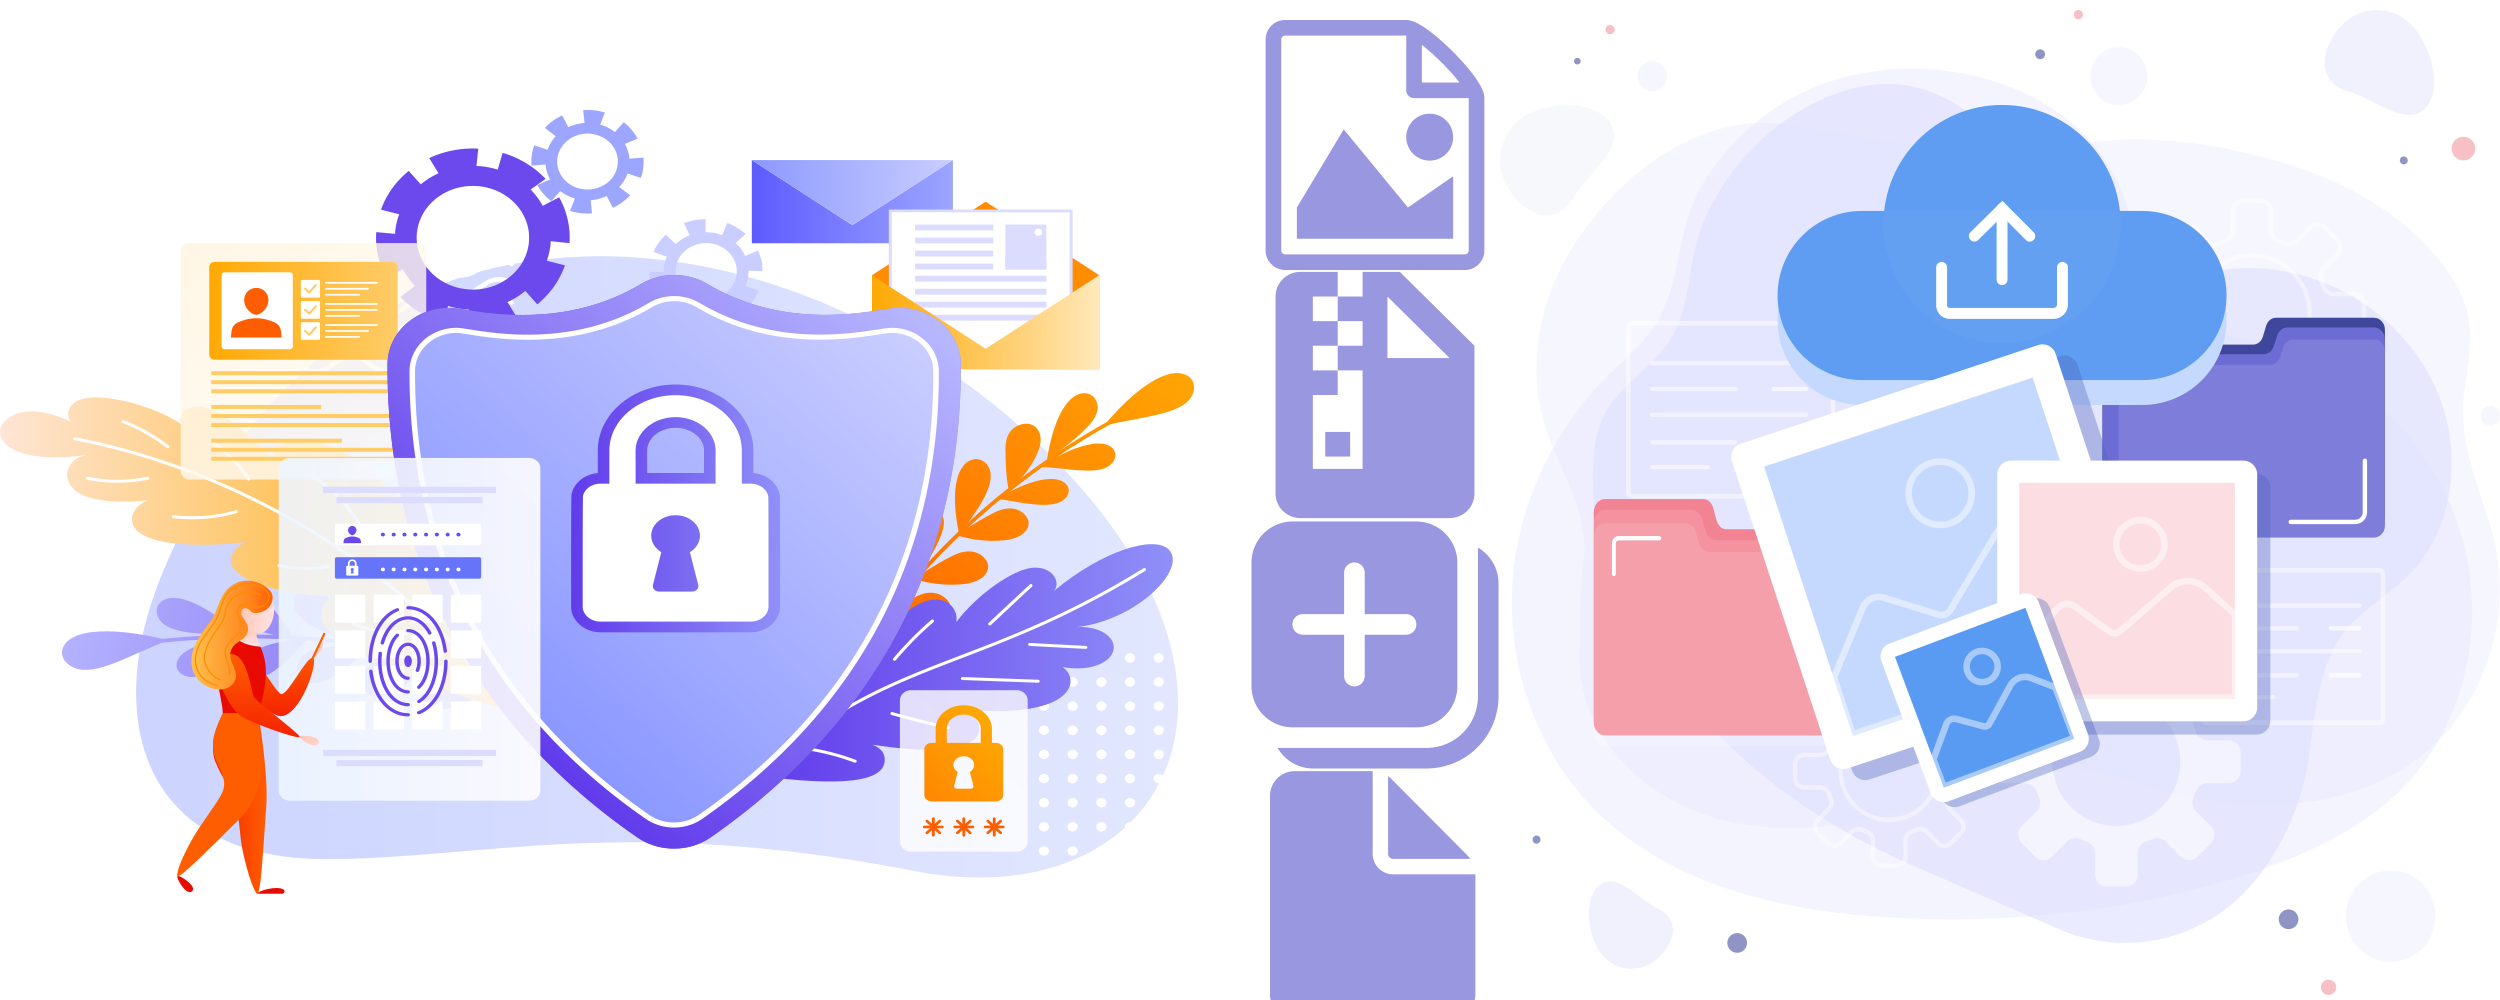 <svg xmlns="http://www.w3.org/2000/svg" width="500" height="200" fill="none" viewBox="0 0 500 200">
  <path fill="url(#paint0_linear_101_338)" d="M65.045 171.83c-29.358 0-40.869-18.009-37.144-41.627 3.86-24.476 30.748-69.46 74.787-77.416 42.212-7.627 86.254 14.116 112.813 44.008 40.633 45.73 14.616 86.642-32.699 77.398-57.998-11.33-86.596-2.363-117.757-2.363z"/>
  <path fill="#fff" d="M208.782 132.525c.565 0 1.024-.423 1.024-.944 0-.521-.459-.944-1.024-.944-.566 0-1.024.423-1.024.944 0 .521.458.944 1.024.944zM208.782 137.351c.565 0 1.024-.422 1.024-.944 0-.521-.459-.944-1.024-.944-.566 0-1.025.423-1.025.944 0 .522.459.944 1.025.944zM208.782 142.177c.565 0 1.024-.423 1.024-.944 0-.521-.459-.944-1.024-.944-.566 0-1.024.423-1.024.944 0 .521.458.944 1.024.944zM208.782 147.004c.565 0 1.024-.423 1.024-.944 0-.522-.459-.944-1.024-.944-.566 0-1.024.422-1.024.944 0 .521.458.944 1.024.944zM208.782 151.83c.565 0 1.024-.423 1.024-.944 0-.521-.459-.944-1.024-.944-.566 0-1.024.423-1.024.944 0 .521.458.944 1.024.944zM208.782 156.656c.565 0 1.024-.423 1.024-.944 0-.521-.459-.944-1.024-.944-.566 0-1.024.423-1.024.944 0 .521.458.944 1.024.944zM208.782 161.482c.565 0 1.024-.423 1.024-.944 0-.521-.459-.944-1.024-.944-.566 0-1.024.423-1.024.944 0 .521.458.944 1.024.944zM208.782 166.308c.565 0 1.024-.422 1.024-.944 0-.521-.459-.943-1.024-.943-.566 0-1.024.422-1.024.943 0 .522.458.944 1.024.944zM208.782 171.135c.565 0 1.024-.423 1.024-.944 0-.521-.459-.944-1.024-.944-.566 0-1.024.423-1.024.944 0 .521.458.944 1.024.944zM214.525 132.525c.565 0 1.024-.423 1.024-.944 0-.521-.459-.944-1.024-.944-.566 0-1.024.423-1.024.944 0 .521.458.944 1.024.944zM214.525 137.351c.566 0 1.024-.422 1.024-.944 0-.521-.458-.944-1.024-.944-.566 0-1.024.423-1.024.944 0 .522.458.944 1.024.944zM214.525 142.177c.565 0 1.024-.423 1.024-.944 0-.521-.459-.944-1.024-.944-.566 0-1.024.423-1.024.944 0 .521.458.944 1.024.944zM214.525 147.004c.565 0 1.024-.423 1.024-.944 0-.522-.459-.944-1.024-.944-.566 0-1.024.422-1.024.944 0 .521.458.944 1.024.944zM214.525 151.83c.565 0 1.024-.423 1.024-.944 0-.521-.459-.944-1.024-.944-.566 0-1.024.423-1.024.944 0 .521.458.944 1.024.944zM214.525 156.656c.565 0 1.024-.423 1.024-.944 0-.521-.459-.944-1.024-.944-.566 0-1.024.423-1.024.944 0 .521.458.944 1.024.944zM214.525 161.482c.565 0 1.024-.423 1.024-.944 0-.521-.459-.944-1.024-.944-.566 0-1.024.423-1.024.944 0 .521.458.944 1.024.944zM214.525 166.308c.565 0 1.024-.422 1.024-.944 0-.521-.459-.943-1.024-.943-.566 0-1.024.422-1.024.943 0 .522.458.944 1.024.944zM214.525 171.135c.565 0 1.024-.423 1.024-.944 0-.521-.459-.944-1.024-.944-.566 0-1.024.423-1.024.944 0 .521.458.944 1.024.944zM220.266 132.525c.565 0 1.024-.423 1.024-.944 0-.521-.459-.944-1.024-.944-.566 0-1.024.423-1.024.944 0 .521.458.944 1.024.944zM220.266 137.351c.566 0 1.024-.422 1.024-.944 0-.521-.458-.944-1.024-.944-.566 0-1.024.423-1.024.944 0 .522.458.944 1.024.944zM220.266 142.177c.565 0 1.024-.423 1.024-.944 0-.521-.459-.944-1.024-.944-.566 0-1.024.423-1.024.944 0 .521.458.944 1.024.944zM220.266 147.004c.565 0 1.024-.423 1.024-.944 0-.522-.459-.944-1.024-.944-.566 0-1.024.422-1.024.944 0 .521.458.944 1.024.944zM220.266 151.83c.565 0 1.024-.423 1.024-.944 0-.521-.459-.944-1.024-.944-.566 0-1.024.423-1.024.944 0 .521.458.944 1.024.944zM220.266 156.656c.565 0 1.024-.423 1.024-.944 0-.521-.459-.944-1.024-.944-.566 0-1.024.423-1.024.944 0 .521.458.944 1.024.944zM220.266 161.482c.565 0 1.024-.423 1.024-.944 0-.521-.459-.944-1.024-.944-.566 0-1.024.423-1.024.944 0 .521.458.944 1.024.944zM220.266 166.308c.565 0 1.024-.422 1.024-.944 0-.521-.459-.943-1.024-.943-.566 0-1.024.422-1.024.943 0 .522.458.944 1.024.944zM220.266 171.135c.565 0 1.024-.423 1.024-.944 0-.521-.459-.944-1.024-.944-.566 0-1.024.423-1.024.944 0 .521.458.944 1.024.944zM226.009 132.525c.565 0 1.024-.423 1.024-.944 0-.521-.459-.944-1.024-.944-.566 0-1.024.423-1.024.944 0 .521.458.944 1.024.944zM226.009 137.351c.566 0 1.024-.422 1.024-.944 0-.521-.458-.944-1.024-.944-.566 0-1.024.423-1.024.944 0 .522.458.944 1.024.944zM226.009 142.177c.565 0 1.024-.423 1.024-.944 0-.521-.459-.944-1.024-.944-.566 0-1.024.423-1.024.944 0 .521.458.944 1.024.944zM226.009 147.004c.566 0 1.024-.423 1.024-.944 0-.522-.458-.944-1.024-.944-.566 0-1.024.422-1.024.944 0 .521.458.944 1.024.944zM226.009 151.83c.565 0 1.024-.423 1.024-.944 0-.521-.459-.944-1.024-.944-.566 0-1.024.423-1.024.944 0 .521.458.944 1.024.944zM226.009 156.656c.565 0 1.024-.423 1.024-.944 0-.521-.459-.944-1.024-.944-.566 0-1.024.423-1.024.944 0 .521.458.944 1.024.944zM226.009 161.482c.565 0 1.024-.423 1.024-.944 0-.521-.459-.944-1.024-.944-.566 0-1.024.423-1.024.944 0 .521.458.944 1.024.944zM226.009 166.308c.565 0 1.024-.422 1.024-.944 0-.521-.459-.943-1.024-.943-.566 0-1.024.422-1.024.943 0 .522.458.944 1.024.944zM226.009 171.135c.565 0 1.024-.423 1.024-.944 0-.521-.459-.944-1.024-.944-.566 0-1.024.423-1.024.944 0 .521.458.944 1.024.944zM231.749 132.525c.566 0 1.024-.423 1.024-.944 0-.521-.458-.944-1.024-.944-.565 0-1.024.423-1.024.944 0 .521.459.944 1.024.944zM231.749 137.351c.566 0 1.024-.422 1.024-.944 0-.521-.458-.944-1.024-.944-.566 0-1.024.423-1.024.944 0 .522.458.944 1.024.944zM231.749 142.177c.566 0 1.024-.423 1.024-.944 0-.521-.458-.944-1.024-.944-.565 0-1.024.423-1.024.944 0 .521.459.944 1.024.944zM231.749 147.004c.566 0 1.024-.423 1.024-.944 0-.522-.458-.944-1.024-.944-.565 0-1.024.422-1.024.944 0 .521.459.944 1.024.944zM231.749 151.83c.566 0 1.024-.423 1.024-.944 0-.521-.458-.944-1.024-.944-.565 0-1.024.423-1.024.944 0 .521.459.944 1.024.944zM231.749 156.656c.566 0 1.024-.423 1.024-.944 0-.521-.458-.944-1.024-.944-.565 0-1.024.423-1.024.944 0 .521.459.944 1.024.944zM231.749 161.482c.566 0 1.024-.423 1.024-.944 0-.521-.458-.944-1.024-.944-.565 0-1.024.423-1.024.944 0 .521.459.944 1.024.944zM231.749 166.308c.566 0 1.024-.422 1.024-.944 0-.521-.458-.943-1.024-.943-.565 0-1.024.422-1.024.943 0 .522.459.944 1.024.944zM231.749 171.135c.566 0 1.024-.423 1.024-.944 0-.521-.458-.944-1.024-.944-.565 0-1.024.423-1.024.944 0 .521.459.944 1.024.944zM237.492 132.525c.566 0 1.024-.423 1.024-.944 0-.521-.458-.944-1.024-.944-.565 0-1.024.423-1.024.944 0 .521.459.944 1.024.944zM237.492 137.351c.566 0 1.024-.422 1.024-.944 0-.521-.458-.944-1.024-.944-.566 0-1.024.423-1.024.944 0 .522.458.944 1.024.944zM237.492 142.177c.566 0 1.024-.423 1.024-.944 0-.521-.458-.944-1.024-.944-.565 0-1.024.423-1.024.944 0 .521.459.944 1.024.944zM237.492 147.004c.566 0 1.024-.423 1.024-.944 0-.522-.458-.944-1.024-.944-.565 0-1.024.422-1.024.944 0 .521.459.944 1.024.944zM237.492 151.83c.566 0 1.024-.423 1.024-.944 0-.521-.458-.944-1.024-.944-.565 0-1.024.423-1.024.944 0 .521.459.944 1.024.944zM237.492 156.656c.566 0 1.024-.423 1.024-.944 0-.521-.458-.944-1.024-.944-.565 0-1.024.423-1.024.944 0 .521.459.944 1.024.944zM237.492 161.482c.566 0 1.024-.423 1.024-.944 0-.521-.458-.944-1.024-.944-.565 0-1.024.423-1.024.944 0 .521.459.944 1.024.944zM237.492 166.308c.566 0 1.024-.422 1.024-.944 0-.521-.458-.943-1.024-.943-.565 0-1.024.422-1.024.943 0 .522.459.944 1.024.944zM237.492 171.135c.566 0 1.024-.423 1.024-.944 0-.521-.458-.944-1.024-.944-.565 0-1.024.423-1.024.944 0 .521.459.944 1.024.944zM243.234 132.525c.566 0 1.024-.423 1.024-.944 0-.521-.458-.944-1.024-.944-.565 0-1.024.423-1.024.944 0 .521.459.944 1.024.944zM243.234 137.351c.566 0 1.024-.422 1.024-.944 0-.521-.458-.944-1.024-.944-.565 0-1.024.423-1.024.944 0 .522.459.944 1.024.944zM243.234 142.177c.566 0 1.024-.423 1.024-.944 0-.521-.458-.944-1.024-.944-.565 0-1.024.423-1.024.944 0 .521.459.944 1.024.944zM243.234 147.004c.566 0 1.024-.423 1.024-.944 0-.522-.458-.944-1.024-.944-.565 0-1.024.422-1.024.944 0 .521.459.944 1.024.944zM243.234 151.83c.566 0 1.024-.423 1.024-.944 0-.521-.458-.944-1.024-.944-.565 0-1.024.423-1.024.944 0 .521.459.944 1.024.944zM243.234 156.656c.566 0 1.024-.423 1.024-.944 0-.521-.458-.944-1.024-.944-.565 0-1.024.423-1.024.944 0 .521.459.944 1.024.944zM243.234 161.482c.566 0 1.024-.423 1.024-.944 0-.521-.458-.944-1.024-.944-.565 0-1.024.423-1.024.944 0 .521.459.944 1.024.944zM243.234 166.308c.566 0 1.024-.422 1.024-.944 0-.521-.458-.943-1.024-.943-.565 0-1.024.422-1.024.943 0 .522.459.944 1.024.944zM243.234 171.135c.566 0 1.024-.423 1.024-.944 0-.521-.458-.944-1.024-.944-.565 0-1.024.423-1.024.944 0 .521.459.944 1.024.944zM248.977 132.525c.566 0 1.024-.423 1.024-.944 0-.521-.458-.944-1.024-.944-.565 0-1.023.423-1.023.944 0 .521.458.944 1.023.944zM248.977 137.351c.566 0 1.025-.422 1.025-.944 0-.521-.459-.944-1.025-.944-.565 0-1.024.423-1.024.944 0 .522.459.944 1.024.944zM248.977 142.177c.566 0 1.024-.423 1.024-.944 0-.521-.458-.944-1.024-.944-.565 0-1.023.423-1.023.944 0 .521.458.944 1.023.944zM248.977 147.004c.566 0 1.024-.423 1.024-.944 0-.522-.458-.944-1.024-.944-.565 0-1.024.422-1.024.944 0 .521.459.944 1.024.944zM248.977 151.83c.566 0 1.024-.423 1.024-.944 0-.521-.458-.944-1.024-.944-.565 0-1.024.423-1.024.944 0 .521.459.944 1.024.944zM248.977 156.656c.566 0 1.024-.423 1.024-.944 0-.521-.458-.944-1.024-.944-.565 0-1.024.423-1.024.944 0 .521.459.944 1.024.944zM248.977 161.482c.566 0 1.024-.423 1.024-.944 0-.521-.458-.944-1.024-.944-.565 0-1.023.423-1.023.944 0 .521.458.944 1.023.944zM248.977 166.308c.566 0 1.024-.422 1.024-.944 0-.521-.458-.943-1.024-.943-.565 0-1.023.422-1.023.943 0 .522.458.944 1.023.944zM248.977 171.135c.566 0 1.024-.423 1.024-.944 0-.521-.458-.944-1.024-.944-.565 0-1.024.423-1.024.944 0 .521.459.944 1.024.944z"/>
  <g>
    <path fill="#fff" d="M77.65 51.616a5.116 5.116 0 01-2.781-.831l-2.29-1.479a4.211 4.211 0 00-4.62 0l-2.29 1.479a5.073 5.073 0 01-5.564 0l-2.29-1.479a4.211 4.211 0 00-4.619 0 .439.439 0 01-.618-.15.479.479 0 01.145-.644 5.074 5.074 0 015.565 0l2.29 1.478a4.21 4.21 0 004.618 0l2.29-1.478a5.073 5.073 0 015.565 0l2.29 1.478a4.21 4.21 0 004.619 0l2.29-1.478a5.073 5.073 0 015.565 0l2.29 1.478a4.21 4.21 0 004.619 0l2.29-1.478a5.074 5.074 0 015.565 0 .48.48 0 01.145.643.439.439 0 01-.618.151 4.212 4.212 0 00-4.619 0l-2.29 1.479a5.073 5.073 0 01-5.565 0l-2.29-1.479a4.21 4.21 0 00-4.618 0l-2.29 1.479a5.118 5.118 0 01-2.783.831z"/>
    <path fill="#fff" d="M77.65 55.482a5.115 5.115 0 01-2.781-.831l-2.29-1.48a4.21 4.21 0 00-4.62 0l-2.29 1.48a5.073 5.073 0 01-5.564 0l-2.29-1.48a4.21 4.21 0 00-4.619 0 .439.439 0 01-.618-.15.479.479 0 01.145-.644 5.073 5.073 0 015.565 0l2.29 1.479a4.21 4.21 0 004.618 0l2.29-1.479a5.073 5.073 0 015.565 0l2.29 1.479a4.21 4.21 0 004.619 0l2.29-1.479a5.073 5.073 0 015.565 0l2.29 1.479c1.425.92 3.195.92 4.619 0l2.29-1.479a5.074 5.074 0 015.565 0 .48.48 0 01.145.644.439.439 0 01-.618.15 4.211 4.211 0 00-4.619 0l-2.29 1.48a5.073 5.073 0 01-5.565 0l-2.29-1.48a4.21 4.21 0 00-4.618 0l-2.29 1.48a5.117 5.117 0 01-2.783.83z"/>
    <path fill="#fff" d="M77.65 59.347a5.118 5.118 0 01-2.781-.83l-2.29-1.48a4.21 4.21 0 00-4.62 0l-2.29 1.48a5.073 5.073 0 01-5.564 0l-2.29-1.48a4.21 4.21 0 00-4.619 0 .439.439 0 01-.618-.15.479.479 0 01.145-.644 5.073 5.073 0 015.565 0l2.29 1.478a4.21 4.21 0 004.618 0l2.29-1.478a5.073 5.073 0 015.565 0l2.29 1.478a4.21 4.21 0 004.619 0l2.29-1.478a5.073 5.073 0 015.565 0l2.29 1.478c1.425.92 3.195.92 4.619 0l2.29-1.478a5.074 5.074 0 015.565 0 .48.48 0 01.145.643.439.439 0 01-.618.151 4.211 4.211 0 00-4.619 0l-2.29 1.48a5.073 5.073 0 01-5.565 0l-2.29-1.48a4.21 4.21 0 00-4.618 0l-2.29 1.48a5.118 5.118 0 01-2.783.83z"/>
    <path fill="#fff" d="M77.651 63.213a5.116 5.116 0 01-2.782-.831l-2.29-1.479a4.21 4.21 0 00-4.62 0l-2.29 1.479a5.073 5.073 0 01-5.564 0l-2.29-1.479a4.21 4.21 0 00-4.619 0 .439.439 0 01-.618-.151.48.48 0 01.145-.644 5.074 5.074 0 015.565 0l2.29 1.479a4.21 4.21 0 004.618 0l2.29-1.479a5.074 5.074 0 015.565 0l2.29 1.479a4.21 4.21 0 004.619 0l2.29-1.479a5.073 5.073 0 015.565 0l2.29 1.479c1.425.92 3.195.92 4.619 0l2.29-1.479a5.074 5.074 0 015.565 0 .48.48 0 01.145.644.439.439 0 01-.618.151 4.211 4.211 0 00-4.619 0l-2.29 1.479a5.073 5.073 0 01-5.565 0l-2.29-1.479a4.21 4.21 0 00-4.618 0l-2.29 1.479a5.118 5.118 0 01-2.783.83z"/>
    <path fill="#fff" d="M77.65 67.078a5.116 5.116 0 01-2.781-.83l-2.29-1.48a4.21 4.21 0 00-4.62 0l-2.29 1.48a5.073 5.073 0 01-5.564 0l-2.29-1.48a4.211 4.211 0 00-4.619 0 .439.439 0 01-.618-.15.479.479 0 01.145-.644 5.074 5.074 0 015.565 0l2.29 1.479a4.21 4.21 0 004.618 0l2.29-1.48a5.073 5.073 0 015.565 0l2.29 1.48a4.21 4.21 0 004.619 0l2.29-1.48a5.073 5.073 0 015.565 0l2.29 1.48a4.21 4.21 0 004.619 0l2.29-1.48a5.074 5.074 0 015.565 0 .48.48 0 01.145.645.439.439 0 01-.618.15 4.212 4.212 0 00-4.619 0l-2.29 1.48a5.073 5.073 0 01-5.565 0l-2.29-1.48a4.21 4.21 0 00-4.618 0l-2.29 1.48a5.118 5.118 0 01-2.783.83z"/>
    <path fill="#fff" d="M77.65 70.944a5.117 5.117 0 01-2.781-.831l-2.29-1.479a4.21 4.21 0 00-4.62 0l-2.29 1.479a5.073 5.073 0 01-5.564 0l-2.29-1.479a4.21 4.21 0 00-4.619 0 .439.439 0 01-.618-.15.479.479 0 01.145-.645 5.073 5.073 0 015.565 0l2.29 1.48a4.21 4.21 0 004.618 0l2.29-1.48a5.073 5.073 0 015.565 0l2.29 1.48a4.21 4.21 0 004.619 0l2.29-1.48a5.073 5.073 0 015.565 0l2.29 1.48a4.21 4.21 0 004.619 0l2.29-1.48a5.074 5.074 0 015.565 0 .48.48 0 01.145.644.439.439 0 01-.618.151 4.211 4.211 0 00-4.619 0l-2.29 1.479a5.073 5.073 0 01-5.565 0l-2.29-1.479a4.21 4.21 0 00-4.618 0l-2.29 1.479a5.117 5.117 0 01-2.783.83z"/>
    <path fill="#fff" d="M77.651 74.81a5.116 5.116 0 01-2.782-.832l-2.29-1.478a4.21 4.21 0 00-4.62 0l-2.29 1.478a5.073 5.073 0 01-5.564 0l-2.29-1.478a4.21 4.21 0 00-4.619 0 .439.439 0 01-.618-.151.48.48 0 01.145-.644 5.073 5.073 0 015.565 0l2.29 1.479a4.21 4.21 0 004.618 0l2.29-1.48a5.073 5.073 0 015.565 0l2.29 1.48a4.21 4.21 0 004.619 0l2.29-1.48a5.073 5.073 0 015.565 0l2.29 1.48c1.425.92 3.195.92 4.619 0l2.29-1.48a5.074 5.074 0 015.565 0 .48.48 0 01.145.645.439.439 0 01-.618.15 4.211 4.211 0 00-4.619 0l-2.29 1.48a5.073 5.073 0 01-5.565 0l-2.29-1.48a4.211 4.211 0 00-4.618 0l-2.29 1.48a5.119 5.119 0 01-2.783.83z"/>
  </g>
  <path fill="#6B49ED" d="M108.54 41.163a14.444 14.444 0 00-2.41-3.253l2.992-2.138c-2.313-2.43-5.252-4.212-8.59-5.203l-.991 3.358a16.742 16.742 0 00-3.424-.687c-.278-.025-.551-.025-.827-.037l.364-3.473a20.599 20.599 0 00-9.808 1.89l1.862 3.035a15.784 15.784 0 00-3.554 2.218l-2.406-2.691c-2.574 2.095-4.475 4.75-5.549 7.746l3.645.933a13.42 13.42 0 00-.79 3.27c-.023.212-.021.42-.034.63l-3.77-.335c-.219 3.18.48 6.32 2.038 9.158l3.293-1.717a14.421 14.421 0 002.428 3.306l-2.92 2.218c2.305 2.399 5.228 4.16 8.53 5.138l1.009-3.352c1.086.335 2.223.574 3.41.683.27.024.534.023.8.035l-.373 3.473a20.604 20.604 0 009.889-1.913l-1.851-3.035a15.769 15.769 0 003.559-2.244l2.397 2.696c2.574-2.11 4.467-4.782 5.526-7.797l-3.632-.939c.367-1.008.631-2.064.749-3.167.027-.244.026-.483.039-.725l3.762.385c.212-3.187-.498-6.33-2.072-9.171l-3.291 1.706zm-15.072 16.7c-6.18-.564-10.692-5.64-10.08-11.336.613-5.696 6.12-9.856 12.3-9.29 6.179.564 10.692 5.64 10.079 11.335-.612 5.697-6.119 9.857-12.298 9.292z"/>
  <path fill="#9CA6FF" d="M128.681 31.508l-2.791.23a7.436 7.436 0 00-.909-2.951l2.538-1.067a10.616 10.616 0 00-2.767-3.275l-1.777 1.981a8.299 8.299 0 00-1.517-.967 8.632 8.632 0 00-1.425-.532l.925-2.436a12.23 12.23 0 00-4.326-.46l.275 2.572a9.075 9.075 0 00-3.247.83l-1.214-2.34c-.883.404-1.717.91-2.467 1.532-.362.298-.691.62-1.002.956l2.161 1.67a7.59 7.59 0 00-1.617 2.699l-2.675-.874a9.781 9.781 0 00-.553 4.056l2.825-.232c.062.81.258 1.617.604 2.388.091.203.213.388.322.581l-2.591 1.142a10.514 10.514 0 002.782 3.223l1.823-2.018a8.827 8.827 0 002.908 1.473l-.956 2.493c1.309.4 2.703.587 4.118.512.09-.005.179-.018.268-.025l-.253-2.621a8.87 8.87 0 003.196-.853l1.238 2.369a11.383 11.383 0 003.458-2.515l-2.201-1.65a7.56 7.56 0 001.675-2.706l2.66.888c.038-.107.082-.21.116-.317a9.368 9.368 0 00.396-3.756zm-17.191.027c.356-2.33 2.325-4.248 4.827-4.709 2.473-.455 5.058.592 6.371 2.575 1.325 2.002 1.133 4.625-.473 6.445-1.809 2.05-5.029 2.652-7.561 1.411-2.229-1.092-3.516-3.416-3.164-5.722z"/>
  <g>
    <path fill="url(#paint1_linear_101_338)" d="M150.365 32.012V48.65h40.216V32.012l-20.108 13.015-20.108-13.015z"/>
    <path fill="url(#paint2_linear_101_338)" d="M150.365 32.012h40.216l-20.108 13.015-20.108-13.015z"/>
  </g>
  <path fill="#C9CDFF" d="M151.73 58.138l-2.635-.942c.418-.97.623-2.007.609-3.044l2.813.081a9.827 9.827 0 00-.914-4.1l-2.568 1.058a7.457 7.457 0 00-.902-1.5 7.81 7.81 0 00-1.03-1.069l2.018-1.82a11.565 11.565 0 00-3.689-2.199l-.998 2.439a9.227 9.227 0 00-3.339-.588l.038-2.617a12 12 0 00-2.974.368c-.472.122-.926.277-1.37.452l1.144 2.401a8.538 8.538 0 00-2.772 1.773l-1.994-1.892a10.619 10.619 0 00-2.467 3.44l2.666.954a7.214 7.214 0 00-.612 2.408c-.016.221.004.439.009.658l-2.896-.035a9.726 9.726 0 00.952 4.06l2.627-1.073a8.003 8.003 0 001.915 2.53l-2.074 1.86c.99.902 2.159 1.645 3.474 2.16.085.033.171.058.255.09l1.043-2.476a9.043 9.043 0 003.303.547l-.03 2.652c1.494-.021 2.973-.31 4.347-.849l-1.189-2.4a8.506 8.506 0 002.827-1.755l1.974 1.899c.086-.08.176-.156.259-.239.96-.957 1.683-2.06 2.18-3.232zm-15.557-7.061c1.452-1.962 4.163-2.883 6.649-2.268 2.456.607 4.286 2.62 4.511 4.953.227 2.356-1.219 4.65-3.554 5.633-2.63 1.108-5.833.324-7.52-1.84a5.335 5.335 0 01-.086-6.478z"/>
  <g>
    <path fill="url(#paint3_linear_101_338)" d="M230.784 79.973a.408.408 0 00-.527-.155 147.408 147.408 0 00-22.568 13.259 145.827 145.827 0 00-19.593 16.794c-5.975 6.125-11.367 12.761-16.028 19.724a131.708 131.708 0 00-4.108 6.544h.018c.271.008.547.04.823.09 13.985-23.63 35.8-43.465 61.812-55.772.193-.091.269-.308.171-.484z"/>
    <path fill="url(#paint4_linear_101_338)" d="M237.717 80.116c1.158-1.217 1.561-3.187.446-4.428-.789-.88-2.148-1.19-3.381-1.043-6.32.755-13.969 10.493-13.961 10.486 6.829-1.648 14.119-2.096 16.896-5.015z"/>
    <path fill="url(#paint5_linear_101_338)" d="M219.468 82.194c.291-1.342-.321-2.942-1.714-3.418-.986-.336-2.13-.036-2.97.552-4.304 3.011-5.442 13.11-5.442 13.11 4.268-3.862 9.427-7.026 10.126-10.244z"/>
    <path fill="url(#paint6_linear_101_338)" d="M211.912 100.463c1.175-.48 2.102-1.675 1.782-2.815-.227-.807-1.022-1.398-1.887-1.65-4.434-1.286-12.339 3.742-12.339 3.742 5.07.838 9.627 1.876 12.444.723z"/>
    <path fill="url(#paint7_linear_101_338)" d="M198.128 94.697c-.123-1.376-1.203-2.772-2.702-2.878-1.061-.075-2.084.509-2.723 1.294-3.274 4.02-.851 13.739-.851 13.739 3.567-4.646 6.572-8.853 6.276-12.155z"/>
    <path fill="url(#paint8_linear_101_338)" d="M188.78 104.222c-.126-1.405-1.229-2.831-2.761-2.939-1.083-.077-2.128.519-2.78 1.321-3.345 4.107.098 13.089.098 13.089s5.744-8.099 5.443-11.471z"/>
    <path fill="url(#paint9_linear_101_338)" d="M179.885 111.747c-.369-1.671-1.916-3.24-3.774-3.169-1.314.049-2.477.902-3.138 1.949-3.384 5.37 2.146 15.707 2.146 15.707s5.651-10.476 4.766-14.487z"/>
    <path fill="url(#paint10_linear_101_338)" d="M221.48 93.392c1.152-.63 1.952-1.97 1.466-3.112-.343-.81-1.245-1.331-2.174-1.493-4.764-.828-12.8 4.562-12.8 4.562 5.362.292 10.747 1.554 13.508.043z"/>
    <path fill="url(#paint11_linear_101_338)" d="M207.432 90.737c1.707-3.803-.061-5.772-1.792-5.979-1.025-.123-4.578.29-4.55 5.002.04 6.757.729 8.295.727 8.278.155-.154 3.597-2.805 5.615-7.3z"/>
    <path fill="url(#paint12_linear_101_338)" d="M200.761 108.066c4.379-.431 5.417-2.764 4.812-4.238-.359-.874-2.392-3.503-6.825-1.268-3.497 1.763-7.49 4.482-7.475 4.473.218.05 4.312 1.542 9.488 1.033z"/>
    <path fill="url(#paint13_linear_101_338)" d="M192.52 116.842c4.506-.443 5.574-2.844 4.952-4.36-.37-.9-2.461-3.605-7.023-1.305-3.598 1.815-7.705 4.612-7.69 4.602.224.052 4.436 1.587 9.761 1.063z"/>
    <path fill="url(#paint14_linear_101_338)" d="M185.237 125.752c4.718-1.132 5.438-3.841 4.512-5.361-.55-.902-3.247-3.471-7.702-.357-3.514 2.456-7.399 6.032-7.384 6.019.247.023 4.997 1.037 10.574-.301z"/>
  </g>
  <g>
    <path fill="url(#paint15_linear_101_338)" d="M21.596 129.631c-.04-.207.11-.405.335-.443a166.577 166.577 0 0128.252-2.266c9.42.043 18.916.876 28.224 2.475a168.987 168.987 0 0127.276 7.058 161.05 161.05 0 018.032 3.061l-.014.011a5.145 5.145 0 00-.63.565c-28.29-11.557-60.51-15.268-90.992-10.155-.226.038-.442-.099-.483-.306z"/>
    <path fill="url(#paint16_linear_101_338)" d="M15.867 133.873c-1.825-.335-3.542-1.752-3.473-3.459.048-1.208.973-2.278 2.113-2.887 5.843-3.121 19.087.521 19.076.52-6.895 2.673-13.339 6.629-17.716 5.826z"/>
    <path fill="url(#paint17_linear_101_338)" d="M32.665 124.773c-1.183-.955-1.788-2.664-.95-3.892.594-.87 1.766-1.297 2.884-1.303 5.725-.026 13.748 7.79 13.748 7.79-6.29-.711-12.843-.304-15.682-2.595z"/>
    <path fill="url(#paint18_linear_101_338)" d="M51.8 135.643c-1.324.294-2.94-.159-3.468-1.308-.373-.813-.12-1.783.433-2.508 2.828-3.718 12.993-4.189 12.993-4.189-3.677 3.718-6.784 7.3-9.959 8.005z"/>
    <path fill="url(#paint19_linear_101_338)" d="M59.356 122.602c-.86-1.231-.928-3.046.259-4.027.84-.693 2.107-.81 3.194-.53 5.566 1.435 10.328 11.047 10.328 11.047-6.25-1.787-11.72-3.539-13.781-6.49z"/>
    <path fill="url(#paint20_linear_101_338)" d="M73.88 125.054c-.877-1.257-.947-3.111.265-4.112.858-.709 2.153-.828 3.262-.542 5.686 1.466 9.075 11.064 9.075 11.064s-10.496-3.395-12.602-6.41z"/>
    <path fill="url(#paint21_linear_101_338)" d="M86.624 126.095c-.86-1.625-.656-3.863.955-4.909 1.14-.74 2.715-.714 4.003-.226 6.602 2.504 9.184 14.482 9.184 14.482s-12.08-5.45-14.142-9.347z"/>
    <path fill="url(#paint22_linear_101_338)" d="M38.808 135.385c-1.41.155-3.02-.497-3.41-1.746-.278-.884.115-1.859.784-2.548 3.426-3.527 13.953-3.771 13.953-3.771-4.303 3.432-7.948 7.694-11.327 8.065z"/>
    <path fill="url(#paint23_linear_101_338)" d="M48.763 124.802c-4.097-2.183-3.987-4.89-2.677-6.093.776-.713 4.053-2.476 7.325 1.501 4.694 5.706 5.191 7.409 5.181 7.394-.239-.038-4.987-.221-9.83-2.802z"/>
    <path fill="url(#paint24_linear_101_338)" d="M66.495 135.407c-3.984 2.241-6.49.896-7.011-.703-.31-.948-.44-4.367 4.852-5.123 4.174-.596 9.433-.682 9.414-.682-.148.173-2.546 3.86-7.255 6.508z"/>
    <path fill="url(#paint25_linear_101_338)" d="M79.564 137.889c-4.099 2.305-6.677.922-7.214-.724-.319-.975-.452-4.493 4.992-5.27 4.295-.614 9.706-.703 9.686-.702-.152.177-2.62 3.971-7.464 6.696z"/>
    <path fill="url(#paint26_linear_101_338)" d="M91.921 141.051c-4.76 1.853-7.26.003-7.544-1.826-.169-1.085.302-4.848 6.226-4.877 4.673-.024 10.442.673 10.421.671-.193.167-3.478 3.843-9.103 6.032z"/>
  </g>
  <g>
    <path fill="url(#paint27_linear_101_338)" d="M172.407 128.048c.525.655.641 1.769.391 2.719 3.311-3.859 8.898-9.969 13.181-10.744 4.136-.747 5.705 2.441 5.266 4.402 4.487-5.864 11.349-10.345 14.925-10.836 4.107-.563 6.167 2.707 4.643 4.581 9.721-8.081 20.031-11.169 22.934-8.261 3.804 3.81-6.325 14.157-18.494 15.53 3.572-.32 7.357 1.267 7.498 3.904.149 2.779-4.098 5.158-10.253 4.074 1.606 1.013 2.56 3.5.15 5.652-4.187 3.739-14.744 3.42-21.689 2.718 2.691.511 5.047 1.727 4.882 4.065-.376 5.337-13.045 4.376-21.354 3.092 1.429.552 2.582 1.525 2.453 3.281-.452 6.159-18.494 3.664-24.24 3.118.654-19.692 15.039-33.126 19.707-27.295z"/>
    <path fill="#fff" d="M156.132 151.184a.337.337 0 01-.24-.099.282.282 0 01.024-.42c12.776-10.602 23.692-14.789 36.331-19.637 10.321-3.958 22.018-8.445 36.452-17.369a.34.34 0 01.448.082c.1.136.06.321-.088.413-14.487 8.956-26.216 13.455-36.564 17.424-12.585 4.827-23.453 8.995-36.147 19.529a.34.34 0 01-.216.077zM197.949 125.097a.334.334 0 01-.227-.086.28.28 0 01-.003-.42l8.222-7.69a.344.344 0 01.457-.003.282.282 0 01.003.421l-8.222 7.689a.333.333 0 01-.23.089zM178.909 132.157c-.07 0-.14-.02-.199-.063a.282.282 0 01-.056-.417 70.26 70.26 0 017.601-7.689.343.343 0 01.457.013.282.282 0 01-.014.421 69.39 69.39 0 00-7.535 7.621.33.33 0 01-.254.114zM162.079 143.538a.304.304 0 01-.06-.005c-.175-.03-.291-.185-.258-.347.837-4.155 2.748-8.129 5.528-11.491a.343.343 0 01.453-.056c.142.1.169.286.061.417-2.719 3.288-4.589 7.174-5.407 11.239a.318.318 0 01-.317.243zM217.147 129.779l-11.217-.595c-.178-.01-.314-.15-.304-.314.01-.165.161-.29.341-.28l11.198.594c.178.009.314.15.304.314-.01.158-.153.281-.322.281zM207.615 136.544l-15.124-.538c-.178-.007-.317-.145-.31-.309.007-.164.157-.288.335-.286l15.112.538c.178.006.317.144.31.309-.007.16-.15.286-.323.286zM189.696 145.799a.351.351 0 01-.072-.007 163.598 163.598 0 01-11.316-2.799c-.17-.049-.265-.216-.213-.373.053-.157.234-.245.405-.196a162.186 162.186 0 0011.267 2.787c.174.037.283.196.243.357a.318.318 0 01-.314.231zM171.016 152.541a.344.344 0 01-.121-.022 48.344 48.344 0 00-8.433-2.297c-.175-.031-.29-.187-.256-.348.033-.162.202-.267.378-.237a49.142 49.142 0 018.553 2.33c.165.062.245.235.178.388a.324.324 0 01-.299.186z"/>
  </g>
  <g>
    <path fill="url(#paint28_linear_101_338)" d="M.032 86.76c-.299-1.87 1.542-3.516 3.492-4.104 3.475-1.05 7.43.165 10.694 1.712-.447-.514-.681-1.212-.574-1.87 1.008-6.139 17.197-1.627 22.733 2.44-1.058-2.048 1.13-3.866 3.7-3.61 4.611.46 11.948 7.613 14.865 11.216-.258-.917-.222-1.9.277-2.716 2.488-4.066 20.79-2.975 32.422 23.812-.385-1.083.378-2.388 1.54-2.847 8.125-3.212 12.644 19.665 13.769 31.637-7.628-1.917-38.159-11.859-38.73-19.104-.122-1.533.657-3.165 2.488-4.175-8.217.321-19.006-2.647-20.3-5.999-.57-1.475.138-3.496 2.6-4.745-5.658.85-21.79 1.535-22.593-4.137-.203-1.435.742-3.235 3.227-4.229-4.048.489-11.5.622-14.549-1.89-2.902-2.393-1.972-6.464 2.41-7.187C7.222 92.517.623 90.463.033 86.76z"/>
    <path fill="#fff" d="M98.451 138.438a.331.331 0 01-.265-.127c-18.71-24.74-50.613-43.999-83.261-50.26-.175-.034-.287-.192-.25-.353.036-.16.207-.264.382-.23 15.975 3.063 32.143 9.315 46.756 18.079 14.823 8.889 27.584 20.101 36.903 32.424a.283.283 0 01-.08.414.341.341 0 01-.185.053zM33.54 89.649a.338.338 0 01-.21-.072 33.028 33.028 0 00-8.803-4.959c-.166-.062-.244-.236-.177-.388.068-.152.257-.225.422-.162a33.679 33.679 0 018.978 5.057.282.282 0 01.035.42.334.334 0 01-.245.104zM49.722 96.124a.33.33 0 01-.28-.147c-1.73-2.722-4.08-5.175-6.799-7.092a.282.282 0 01-.06-.417.341.341 0 01.453-.056c2.784 1.964 5.192 4.476 6.964 7.264.09.142.038.324-.115.407a.342.342 0 01-.163.041zM73.051 107.34a.325.325 0 01-.296-.179c-2.158-4.581-5.642-8.52-10.075-11.39a.283.283 0 01-.078-.415.341.341 0 01.45-.073c4.53 2.934 8.09 6.96 10.295 11.641.072.151-.004.326-.167.392a.36.36 0 01-.129.024z"/>
    <path fill="#fff" d="M38.437 103.851c-1.262 0-2.522-.073-3.77-.221-.176-.021-.3-.17-.278-.333.023-.163.185-.278.361-.257 4.131.49 8.416.145 12.392-.999.17-.049.351.039.404.196.053.157-.042.324-.212.373a32.35 32.35 0 01-8.897 1.241zM23.485 96.545c-2.034 0-4.067-.2-6.045-.6-.175-.035-.285-.193-.247-.354.039-.16.21-.262.385-.227a30.07 30.07 0 0011.915-.02c.174-.036.347.065.385.225.04.16-.07.32-.244.356-2.011.413-4.08.62-6.15.62zM61.117 114.032a23.15 23.15 0 01-5.354-.624c-.173-.041-.277-.203-.232-.362.044-.159.22-.255.393-.214a22.58 22.58 0 009.736.143c.174-.036.347.065.386.225.038.161-.07.32-.245.356-1.536.318-3.11.476-4.684.476zM93.22 126.028c-.16 0-.3-.11-.32-.26a34.421 34.421 0 00-2.448-8.875c-.066-.153.016-.326.182-.386.167-.06.353.016.419.169a34.97 34.97 0 012.488 9.018c.022.163-.103.312-.28.332-.014.002-.027.002-.04.002zM80.393 126.956c-3.33 0-6.65-.631-9.71-1.857-.164-.065-.239-.241-.168-.391.072-.151.261-.22.425-.155a25.576 25.576 0 0011.484 1.727c.177-.014.334.107.35.271.015.163-.117.308-.295.322-.694.055-1.39.083-2.086.083z"/>
  </g>
  <g>
    <path fill="url(#paint29_linear_101_338)" d="M83.508 95.906H37.89c-.481 0-.917-.18-1.232-.47a1.541 1.541 0 01-.51-1.136V50.219c0-.444.195-.845.51-1.136.315-.29.75-.47 1.232-.47h45.618c.482 0 .917.18 1.232.47.316.29.51.692.51 1.136V94.3c0 .444-.194.845-.51 1.136-.315.29-.75.47-1.232.47z" opacity=".8"/>
    <path fill="#FC6" d="M79.544 74.24H42.25v.79h37.294v-.79zM79.544 76.049H42.25v.79h37.294v-.79zM79.544 77.857H42.25v.79h37.294v-.79zM68.368 87.744H42.25v.79h26.118v-.79zM79.544 89.553H42.25v.79h37.294v-.79zM79.544 91.361H42.25v.79h37.294v-.79zM64.232 80.992H42.25v.79h21.982v-.79zM79.544 82.8H42.25v.79h37.294v-.79zM79.544 84.61H42.25v.79h37.294v-.79z"/>
    <g>
      <path fill="url(#paint30_linear_101_338)" d="M42.947 71.945h35.504c.302 0 .575-.113.773-.295a.966.966 0 00.32-.712V53.374a.966.966 0 00-.32-.712 1.137 1.137 0 00-.773-.295H42.947c-.302 0-.575.113-.772.295a.966.966 0 00-.32.712v17.564c0 .278.122.53.32.712.197.182.47.295.772.295z"/>
      <path fill="#fff" d="M44.941 69.843H57.94a.65.65 0 00.441-.168.552.552 0 00.183-.407V55.044a.552.552 0 00-.183-.407.65.65 0 00-.441-.168H44.941a.65.65 0 00-.441.168.552.552 0 00-.183.407v14.224c0 .159.07.303.183.407a.65.65 0 00.441.168z"/>
      <path fill="#FF5E00" d="M51.255 62.952h-.028c-.923 0-2.394-1.387-2.394-2.869 0-1.481 1.072-2.497 2.45-2.497 1.322 0 2.394 1.016 2.394 2.497 0 1.482-1.472 2.87-2.422 2.869zM46.333 66.094c.096-.425.242-.753.454-1.014.212-.261.491-.456.853-.616a10.212 10.212 0 011.653-.57 8.165 8.165 0 011.962-.246 8.16 8.16 0 011.961.246c.61.152 1.17.357 1.654.57.361.16.64.355.852.616.213.261.358.589.454 1.014.024.105.079.61.157 1.413H46.176c.078-.803.134-1.308.157-1.413z"/>
      <g>
        <path fill="#fff" d="M71.837 59.118h-6.642c-.106 0-.191-.078-.191-.176 0-.097.085-.175.19-.175h6.643c.106 0 .191.078.191.175 0 .098-.085.176-.19.176zM73.618 57.93h-8.423c-.106 0-.191-.08-.191-.177 0-.097.085-.175.19-.175h8.424c.105 0 .19.078.19.175 0 .097-.085.176-.19.176zM75.399 56.74H65.195c-.106 0-.191-.079-.191-.176 0-.097.085-.176.19-.176H75.4c.105 0 .19.08.19.176 0 .097-.085.176-.19.176z"/>
        <g>
          <path fill="#fff" d="M63.783 59.518H60.39c-.12 0-.218-.09-.218-.2V56.19c0-.111.098-.201.218-.201h3.393c.12 0 .218.09.218.2v3.128c0 .111-.097.201-.218.201z"/>
          <path fill="#FC6" d="M61.854 58.695a.228.228 0 01-.154-.058l-.837-.772a.19.19 0 010-.284.231.231 0 01.309 0l.665.613 1.15-1.308a.23.23 0 01.306-.03.19.19 0 01.032.283l-1.301 1.482a.225.225 0 01-.158.074h-.012z"/>
        </g>
        <g>
          <path fill="#fff" d="M71.837 63.341h-6.642c-.106 0-.191-.078-.191-.176 0-.097.085-.175.19-.175h6.643c.106 0 .191.078.191.175 0 .098-.085.176-.19.176zM75.399 62.152H65.195c-.106 0-.191-.079-.191-.176 0-.097.085-.175.19-.175H75.4c.105 0 .19.078.19.175 0 .097-.085.176-.19.176zM75.399 60.963H65.195c-.106 0-.191-.079-.191-.176 0-.097.085-.176.19-.176H75.4c.105 0 .19.08.19.176 0 .097-.085.176-.19.176zM63.783 63.741H60.39c-.12 0-.218-.09-.218-.201v-3.127c0-.111.098-.201.218-.201h3.393c.12 0 .218.09.218.2v3.128c0 .111-.097.201-.218.201z"/>
          <path fill="#FC6" d="M61.854 62.918a.228.228 0 01-.154-.059l-.837-.77a.19.19 0 010-.285.231.231 0 01.309 0l.665.613 1.15-1.308a.23.23 0 01.306-.03.19.19 0 01.032.283l-1.301 1.482a.224.224 0 01-.158.074h-.012z"/>
        </g>
        <g>
          <path fill="#fff" d="M71.837 67.564h-6.642c-.106 0-.191-.078-.191-.176 0-.097.085-.175.19-.175h6.643c.106 0 .191.078.191.175 0 .097-.085.176-.19.176zM73.618 66.375h-8.423c-.106 0-.191-.079-.191-.176 0-.097.085-.176.19-.176h8.424c.105 0 .19.08.19.176 0 .097-.085.176-.19.176zM75.399 65.186H65.195c-.106 0-.191-.079-.191-.176 0-.097.085-.176.19-.176H75.4c.105 0 .19.08.19.176 0 .097-.085.176-.19.176z"/>
          <g>
            <path fill="#fff" d="M63.783 67.964H60.39c-.12 0-.218-.09-.218-.201v-3.127c0-.111.098-.201.218-.201h3.393c.12 0 .218.09.218.2v3.128c0 .111-.097.201-.218.201z"/>
            <path fill="#FC6" d="M61.854 67.141a.228.228 0 01-.154-.058l-.837-.772a.19.19 0 010-.284.231.231 0 01.309 0l.665.613 1.15-1.308a.231.231 0 01.306-.03.19.19 0 01.032.283l-1.301 1.482a.225.225 0 01-.158.074h-.012z"/>
          </g>
        </g>
      </g>
    </g>
  </g>
  <g>
    <path fill="#FF8C01" d="M197.123 40.331l-22.722 14.707v18.8h45.443v-18.8l-22.721-14.707z"/>
    <path fill="#DCDCFF" d="M214.525 41.914h-36.758v30.342h36.758V41.914z"/>
    <path fill="#fff" d="M213.927 42.465h-35.562v29.24h35.562v-29.24z"/>
    <g>
      <path fill="#DCDCFF" d="M209.272 44.913h-8.211v8.984h8.211v-8.984z"/>
      <path fill="#fff" d="M207.673 47.164c.431 0 .781-.322.781-.72 0-.397-.35-.72-.781-.72-.431 0-.781.323-.781.72 0 .398.35.72.781.72z"/>
      <path fill="#DCDCFF" d="M201.061 51.714c.064-.088 2.484-3.64 2.484-3.64l2.373 2.912 1.258-.615 2.096 1.343v2.183h-8.211v-2.183z"/>
      <g>
        <path fill="#DCDCFF" d="M209.272 62.95H183.02v1.18h26.252v-1.18zM209.272 60.348H183.02v1.18h26.252v-1.18zM209.272 57.747H183.02v1.18h26.252v-1.18zM209.272 55.146H183.02v1.18h26.252v-1.18z"/>
      </g>
      <g>
        <path fill="#DCDCFF" d="M198.662 52.717H183.02v1.18h15.642v-1.18zM198.662 50.115H183.02v1.18h15.642v-1.18zM198.662 47.514H183.02v1.18h15.642v-1.18zM198.662 44.913H183.02v1.18h15.642v-1.18z"/>
      </g>
    </g>
    <path fill="url(#paint31_linear_101_338)" d="M174.401 55.038v18.8h45.443v-18.8l-22.721 14.707-22.722-14.707z"/>
  </g>
  <g>
    <path fill="url(#paint32_linear_101_338)" d="M134.8 169.718c-2.683 0-5.234-.785-7.379-2.269-16.322-11.292-28.887-25.151-37.346-41.19-8.45-16.024-12.678-33.995-12.567-53.413.02-3.404 1.675-6.587 4.54-8.733 2.187-1.636 4.937-2.538 7.745-2.538.84 0 1.741.142 3.236.378 2.638.415 6.625 1.042 11.528 1.042 8.795 0 16.74-2.076 23.614-6.171a13.054 13.054 0 016.627-1.818h.051a13 13 0 016.632 1.794c6.914 4.1 14.836 6.178 23.548 6.178 4.734 0 8.696-.604 11.318-1.003 1.573-.24 2.612-.398 3.531-.398 2.806 0 5.555.9 7.74 2.533 2.87 2.145 4.528 5.33 4.548 8.737.11 19.188-3.993 36.92-12.195 52.704-8.414 16.191-21.12 30.281-37.765 41.877-2.146 1.495-4.702 2.287-7.392 2.29h-.014z"/>
    <path fill="url(#paint33_linear_101_338)" d="M134.8 169.718c-2.683 0-5.234-.785-7.379-2.269-16.322-11.292-28.887-25.151-37.346-41.19-8.45-16.024-12.678-33.995-12.567-53.413.02-3.404 1.675-6.587 4.54-8.733 2.187-1.636 4.937-2.538 7.745-2.538.84 0 1.741.142 3.236.378 2.638.415 6.625 1.042 11.528 1.042 8.795 0 16.74-2.076 23.614-6.171a13.054 13.054 0 016.627-1.818h.051a13 13 0 016.632 1.794c6.914 4.1 14.836 6.178 23.548 6.178 4.734 0 8.696-.604 11.318-1.003 1.573-.24 2.612-.398 3.531-.398 2.806 0 5.555.9 7.74 2.533 2.87 2.145 4.528 5.33 4.548 8.737.11 19.188-3.993 36.92-12.195 52.704-8.414 16.191-21.12 30.281-37.765 41.877-2.146 1.495-4.702 2.287-7.392 2.29h-.014z"/>
    <path fill="#fff" d="M134.811 165.508c-2.051.001-4.014-.6-5.654-1.735-15.456-10.693-27.35-23.808-35.35-38.979-8-15.168-12.002-32.195-11.896-50.608.015-2.604 1.28-5.039 3.472-6.68 1.673-1.252 3.776-1.942 5.923-1.942.602 0 1.44.132 2.71.332 2.472.39 6.61 1.04 11.558 1.04 8.985 0 17.115-2.13 24.165-6.33a9.99 9.99 0 015.071-1.39h.035a9.94 9.94 0 015.073 1.37c7.087 4.203 15.195 6.334 24.097 6.334 4.778 0 8.728-.602 11.341-1 1.399-.213 2.324-.354 3.009-.354 2.146 0 4.248.688 5.92 1.938 2.195 1.64 3.463 4.077 3.478 6.683.105 18.195-3.779 34.995-11.542 49.935-7.959 15.315-19.989 28.65-35.756 39.635-1.641 1.144-3.596 1.75-5.654 1.751z"/>
    <path fill="url(#paint34_linear_101_338)" d="M134.81 164.488c-1.81.001-3.541-.529-4.989-1.531-15.314-10.595-27.096-23.585-35.02-38.609-7.924-15.026-11.888-31.902-11.784-50.157.014-2.297 1.13-4.445 3.064-5.893 1.476-1.105 3.332-1.713 5.225-1.713.508 0 1.31.126 2.524.317 2.507.394 6.702 1.055 11.744 1.055 9.201 0 17.534-2.185 24.766-6.494a8.814 8.814 0 014.475-1.227h.03c1.594 0 3.14.418 4.474 1.209 7.269 4.31 15.578 6.495 24.696 6.495 4.869 0 8.872-.61 11.522-1.013 1.297-.198 2.234-.34 2.828-.34 1.893 0 3.748.606 5.223 1.71 1.937 1.447 3.055 3.596 3.068 5.895.104 18.04-3.743 34.69-11.433 49.489-7.882 15.167-19.8 28.377-35.425 39.263a8.688 8.688 0 01-4.988 1.544z"/>
    <path fill="url(#paint35_linear_101_338)" d="M120.141 126.459c-3.262 0-5.916-2.311-5.916-5.151v-10.945c.013-11.218.049-11.367.129-11.693.536-2.194 2.676-3.83 5.204-4.05v-4.487c0-7.295 6.981-13.23 15.561-13.23 8.581 0 15.562 5.935 15.562 13.23v4.487c2.665.224 4.832 1.969 5.26 4.313.043.233.087.473.074 22.367 0 2.848-2.655 5.159-5.917 5.159h-29.957zm20.656-31.864a307.01 307.01 0 01.009-2.865c.013-1.858.006-2.02-.106-2.476-.524-2.138-2.871-3.69-5.581-3.69-2.709 0-5.056 1.552-5.58 3.69-.113.46-.119.599-.106 2.469.005.694.011 1.624.01 2.872h11.354z"/>
    <path fill="#fff" d="M153.659 99.287c-.258-1.411-1.712-2.558-3.561-2.558h-1.731v-6.596c0-6.176-6.011-11.096-13.247-11.096-7.249 0-13.247 4.931-13.247 11.096v6.596h-1.731c-1.794 0-3.204 1.077-3.529 2.41-.096.392-.073 22.155-.073 22.169 0 1.597 1.532 3.017 3.602 3.017h29.956c2.063 0 3.602-1.411 3.602-3.017 0-.012.014-21.72-.041-22.021zm-15.285 19.03h-6.508c-.416 0-.779-.161-1.016-.407a.992.992 0 01-.292-.665.957.957 0 01.029-.252l1.674-6.565c-1.217-.742-2.011-1.941-2.011-3.298 0-2.253 2.18-4.08 4.87-4.08s4.87 1.827 4.87 4.08c0 1.357-.794 2.556-2.012 3.298l1.674 6.565a.946.946 0 01.024.127.975.975 0 01-.286.79c-.237.246-.6.407-1.016.407zm-11.255-21.588c.049-6.556-.117-6.804.163-7.945.747-3.051 3.977-5.353 7.838-5.353 3.86 0 7.091 2.302 7.838 5.353.28 1.141.114 1.4.163 7.945h-16.002z"/>
  </g>
  <g>
    <path fill="url(#paint36_linear_101_338)" d="M203.3 170.333h-21.082a2.33 2.33 0 01-1.582-.604 1.978 1.978 0 01-.655-1.459v-28.171c0-.569.25-1.085.655-1.458a2.33 2.33 0 011.582-.604H203.3a2.33 2.33 0 011.582.604c.405.373.655.889.655 1.458v28.171c0 .57-.25 1.086-.655 1.459a2.33 2.33 0 01-1.582.604z" opacity=".8"/>
    <path fill="#FF5E00" d="M188.471 165.128h-1.11l.785-.724a.249.249 0 000-.373.304.304 0 00-.405 0l-.785.724v-1.023c0-.146-.128-.264-.286-.264-.158 0-.286.118-.286.264v1.023l-.786-.724a.303.303 0 00-.404 0 .249.249 0 000 .373l.785.724h-1.111c-.158 0-.286.118-.286.264 0 .146.128.264.286.264h1.111l-.785.724a.249.249 0 000 .373.3.3 0 00.202.077.298.298 0 00.202-.077l.786-.724v1.023c0 .146.128.264.286.264.158 0 .286-.118.286-.264v-1.023l.785.724a.3.3 0 00.203.077.3.3 0 00.202-.077.249.249 0 000-.373l-.785-.724h1.11c.158 0 .286-.118.286-.264 0-.146-.128-.264-.286-.264zM194.56 165.128h-1.11l.785-.724a.249.249 0 000-.373.303.303 0 00-.404 0l-.786.724v-1.023c0-.146-.128-.264-.286-.264-.158 0-.286.118-.286.264v1.023l-.785-.724a.304.304 0 00-.405 0 .249.249 0 000 .373l.785.724h-1.11c-.158 0-.286.118-.286.264 0 .146.128.264.286.264h1.11l-.785.724a.249.249 0 000 .373.303.303 0 00.405 0l.785-.724v1.024c0 .145.128.263.286.263.158 0 .286-.118.286-.263v-1.024l.786.724a.298.298 0 00.202.077.3.3 0 00.202-.077.249.249 0 000-.373l-.785-.724h1.11c.159 0 .287-.118.287-.264 0-.146-.128-.264-.287-.264zM200.65 165.128h-1.111l.785-.724a.249.249 0 000-.373.303.303 0 00-.404 0l-.786.724v-1.023c0-.146-.128-.264-.286-.264-.158 0-.286.118-.286.264v1.023l-.785-.724a.304.304 0 00-.405 0 .249.249 0 000 .373l.785.724h-1.11c-.158 0-.286.118-.286.264 0 .146.128.264.286.264h1.111l-.786.724a.249.249 0 000 .373.3.3 0 00.202.077.3.3 0 00.203-.077l.785-.724v1.024c0 .145.128.263.286.263.158 0 .286-.118.286-.263v-1.024l.786.724a.3.3 0 00.202.077.3.3 0 00.202-.077.249.249 0 000-.373l-.785-.724h1.111c.158 0 .286-.118.286-.264 0-.146-.128-.264-.286-.264z"/>
    <path fill="url(#paint37_linear_101_338)" d="M200.202 148.942a1.692 1.692 0 00-1.082-.375h-.735v-2.801c0-2.598-2.524-4.713-5.626-4.713-3.082 0-5.625 2.099-5.625 4.713v2.801h-.736c-.422 0-.805.144-1.082.375-.276.232-.448.553-.448.907v9.156c0 .354.172.674.448.906.277.232.66.376 1.082.376h12.722c.422 0 .805-.144 1.082-.376.276-.232.448-.552.448-.906v-9.156c0-.354-.172-.675-.448-.907zm-5.877 6.821l.359 1.41a.409.409 0 01-.111.389.596.596 0 01-.432.173h-2.764a.596.596 0 01-.432-.173.409.409 0 01-.111-.389l.711-2.788c-.517-.315-.854-.825-.854-1.401 0-.957.926-1.732 2.068-1.732s2.068.775 2.068 1.732c0 .576-.337 1.086-.854 1.401l.352 1.378zm1.832-7.196h-6.796v-2.801c0-1.604 1.569-2.846 3.398-2.846 1.856 0 3.398 1.263 3.398 2.846v2.801z"/>
  </g>
  <g>
    <path fill="url(#paint38_linear_101_338)" d="M105.813 160.134h-47.81a2.349 2.349 0 01-1.596-.61 1.995 1.995 0 01-.66-1.471V93.667c0-.575.252-1.095.66-1.471a2.35 2.35 0 011.597-.61h47.809c.624 0 1.188.233 1.597.61.408.376.661.896.661 1.471v64.386c0 .574-.253 1.095-.661 1.471a2.35 2.35 0 01-1.597.61z" opacity=".9"/>
    <path fill="#fff" d="M73.051 118.937H66.98v5.597h6.071v-5.597zM73.051 126.062H66.98v5.596h6.071v-5.596zM73.051 133.186H66.98v5.597h6.071v-5.597zM73.051 140.311H66.98v5.596h6.071v-5.596zM96.24 118.937h-6.072v5.597h6.072v-5.597zM96.24 126.062h-6.072v5.596h6.072v-5.596zM96.24 133.186h-6.072v5.597h6.072v-5.597zM96.24 140.311h-6.072v5.596h6.072v-5.596z"/>
    <g>
      <path fill="#fff" d="M88.51 118.937h-6.072v5.597h6.072v-5.597zM88.51 126.062h-6.072v5.596h6.072v-5.596zM88.51 133.186h-6.072v5.597h6.072v-5.597zM88.51 140.311h-6.072v5.596h6.072v-5.596z"/>
    </g>
    <g>
      <path fill="#fff" d="M80.78 118.937h-6.07v5.597h6.07v-5.597zM80.78 126.062h-6.07v5.596h6.07v-5.596zM80.78 133.186h-6.07v5.597h6.07v-5.597zM80.78 140.311h-6.07v5.596h6.07v-5.596z"/>
    </g>
    <path fill="#DCDCFF" d="M99.22 97.368H64.597v1.245h34.621v-1.245zM96.525 99.392H67.292v1.245h29.233v-1.245z"/>
    <g>
      <path fill="#fff" d="M74.392 114.774c.234 0 .423-.159.423-.354 0-.196-.19-.355-.423-.355-.233 0-.423.159-.423.355 0 .195.19.354.423.354zM76.595 114.774c.234 0 .423-.159.423-.354 0-.196-.19-.355-.423-.355-.233 0-.423.159-.423.355 0 .195.19.354.423.354zM78.798 114.774c.234 0 .423-.159.423-.354 0-.196-.189-.355-.423-.355-.233 0-.423.159-.423.355 0 .195.19.354.423.354zM81.001 114.774c.234 0 .423-.159.423-.354 0-.196-.189-.355-.423-.355-.233 0-.423.159-.423.355 0 .195.19.354.423.354zM83.204 114.774c.234 0 .424-.159.424-.354 0-.196-.19-.355-.424-.355-.233 0-.423.159-.423.355 0 .195.19.354.423.354zM85.407 114.774c.234 0 .424-.159.424-.354 0-.196-.19-.355-.424-.355-.233 0-.423.159-.423.355 0 .195.19.354.424.354zM87.61 114.774c.234 0 .424-.159.424-.354 0-.196-.19-.355-.423-.355-.234 0-.424.159-.424.355 0 .195.19.354.424.354zM89.814 114.774c.233 0 .423-.159.423-.354 0-.196-.19-.355-.423-.355-.234 0-.424.159-.424.355 0 .195.19.354.424.354z"/>
      <g>
        <path fill="#fff" d="M95.853 109.062H67.366a.4.4 0 01-.273-.105.341.341 0 01-.113-.252v-3.583c0-.098.043-.187.113-.252a.405.405 0 01.273-.104h28.487c.107 0 .203.04.273.104.07.065.114.154.114.252v3.583a.342.342 0 01-.114.252.401.401 0 01-.273.105z"/>
        <path fill="#6574F8" d="M95.853 115.738H67.366a.405.405 0 01-.273-.104.343.343 0 01-.113-.252v-3.583a.34.34 0 01.113-.252.4.4 0 01.273-.105h28.487c.107 0 .203.04.273.105a.34.34 0 01.114.252v3.583a.343.343 0 01-.114.252.405.405 0 01-.273.104z"/>
        <path fill="#6B49ED" d="M70.455 107.054c.32 0 .835-.481.835-.995s-.372-.867-.85-.867c-.459 0-.83.353-.83.867s.515.995.845.995zM72.157 108.145a.826.826 0 00-.157-.352.757.757 0 00-.296-.214 3.59 3.59 0 00-.573-.198 2.864 2.864 0 00-.681-.085c-.24 0-.469.033-.68.085a3.59 3.59 0 00-.575.198.757.757 0 00-.295.214.825.825 0 00-.158.352 8.71 8.71 0 00-.055.49h3.525a8.873 8.873 0 00-.055-.49z"/>
        <path fill="#fff" d="M70.45 111.877c-.477 0-.863.358-.863.796v.702c0 .087.076.157.17.157.095 0 .171-.07.171-.157v-.702a.45.45 0 01.09-.268.535.535 0 01.432-.213c.18 0 .338.085.432.213a.45.45 0 01.09.268v.702c0 .087.076.157.17.157.095 0 .171-.07.171-.157v-.702c0-.438-.386-.796-.863-.796z"/>
        <path fill="#fff" d="M71.592 113.209a.245.245 0 00-.166-.063h-1.952a.244.244 0 00-.166.063.21.21 0 00-.069.153v1.546c0 .06.026.114.069.153a.24.24 0 00.166.064h1.952a.241.241 0 00.166-.064.207.207 0 00.069-.153v-1.546a.21.21 0 00-.07-.153zm-.902 1.152l.055.238a.075.075 0 01-.017.066.09.09 0 01-.066.029h-.424a.09.09 0 01-.067-.029.075.075 0 01-.017-.066l.11-.471a.285.285 0 01-.132-.236c0-.162.142-.293.318-.293.175 0 .317.131.317.293a.285.285 0 01-.131.236l.054.233z"/>
        <g>
          <path fill="#6B49ED" d="M76.578 107.296c.229 0 .414-.171.414-.382s-.185-.383-.414-.383c-.23 0-.415.172-.415.383 0 .211.186.382.415.382zM78.737 107.296c.229 0 .414-.171.414-.382s-.185-.383-.414-.383c-.23 0-.415.172-.415.383 0 .211.186.382.415.382zM80.895 107.296c.23 0 .415-.171.415-.382s-.186-.383-.415-.383c-.228 0-.414.172-.414.383 0 .211.186.382.415.382zM83.055 107.296c.228 0 .414-.171.414-.382s-.185-.383-.414-.383c-.23 0-.415.172-.415.383 0 .211.186.382.415.382zM85.213 107.296c.23 0 .415-.171.415-.382s-.186-.383-.415-.383c-.229 0-.414.172-.414.383 0 .211.185.382.414.382zM87.372 107.296c.23 0 .415-.171.415-.382s-.186-.383-.415-.383c-.229 0-.414.172-.414.383 0 .211.185.382.414.382zM89.531 107.296c.23 0 .415-.171.415-.382s-.186-.383-.415-.383c-.229 0-.414.172-.414.383 0 .211.185.382.414.382zM91.69 107.296c.23 0 .415-.171.415-.382s-.186-.382-.415-.382c-.229 0-.415.171-.415.382s.186.382.415.382z"/>
        </g>
        <g>
          <path fill="#fff" d="M76.578 114.274c.229 0 .414-.171.414-.382s-.185-.382-.414-.382c-.23 0-.415.171-.415.382s.186.382.415.382zM78.737 114.274c.229 0 .414-.171.414-.382s-.185-.382-.414-.382c-.23 0-.415.171-.415.382s.186.382.415.382zM80.895 114.274c.23 0 .415-.171.415-.382s-.186-.382-.415-.382c-.228 0-.414.171-.414.382s.186.382.415.382zM83.055 114.274c.228 0 .414-.171.414-.382s-.185-.382-.414-.382c-.23 0-.415.171-.415.382s.186.382.415.382zM85.213 114.274c.23 0 .415-.171.415-.382s-.186-.382-.415-.382c-.229 0-.414.171-.414.382s.185.382.414.382zM87.372 114.274c.23 0 .415-.171.415-.382s-.186-.382-.415-.382c-.229 0-.414.171-.414.382s.185.382.414.382zM89.531 114.274c.23 0 .415-.171.415-.382s-.186-.382-.415-.382c-.229 0-.414.171-.414.382s.185.382.414.382zM91.69 114.274c.23 0 .415-.171.415-.382s-.186-.382-.415-.382c-.229 0-.415.171-.415.382s.186.382.415.382z"/>
        </g>
      </g>
    </g>
    <g>
      <path fill="#DCDCFF" d="M99.22 149.973H64.597v1.245h34.621v-1.245zM96.525 151.996H67.292v1.245h29.233v-1.245z"/>
    </g>
    <g>
      <path fill="#6B49ED" d="M81.626 143.278h-.017c-2.508 0-4.786-1.498-6.252-4.109-.777-1.384-1.308-3.067-1.538-4.866-.023-.178.115-.339.307-.36.193-.021.368.106.39.284.22 1.723.727 3.329 1.465 4.644 1.34 2.389 3.392 3.759 5.629 3.759h.016c.194 0 .352.145.352.324 0 .179-.158.324-.352.324zm2.124-.406a.353.353 0 01-.324-.198c-.076-.164.008-.354.186-.424 1.45-.569 2.705-1.737 3.626-3.379 1.025-1.827 1.59-4.177 1.59-6.619v-.012c0-.178.157-.323.35-.323.195 0 .352.145.352.323v.012c0 2.543-.592 5-1.668 6.917-.997 1.777-2.372 3.049-3.975 3.677a.388.388 0 01-.137.026zm-9.71-10.294c-.194 0-.351-.143-.351-.322 0-2.543.592-5.003 1.668-6.92 1-1.781 2.377-3.054 3.983-3.681.179-.069.385.008.46.172.076.165-.007.355-.186.425-1.454.567-2.71 1.736-3.633 3.381-1.025 1.827-1.59 4.178-1.59 6.619 0 .179-.157.326-.35.326zm15.01-2.023c-.176 0-.327-.121-.348-.285-.22-1.72-.727-3.323-1.464-4.637-1.34-2.389-3.392-3.759-5.629-3.759-.194 0-.355-.145-.355-.324 0-.179.153-.324.347-.324 2.508 0 4.796 1.498 6.261 4.11.776 1.382 1.307 3.062 1.538 4.858.022.177-.116.338-.308.359-.014.002-.028.002-.042.002z"/>
      <path fill="#6B49ED" d="M81.621 141.254h-.011c-1.814 0-3.491-1.136-4.603-3.117-.903-1.609-1.4-3.699-1.4-5.885 0-.542.03-1.086.092-1.616.02-.177.192-.307.386-.287.193.018.333.178.313.356a13.588 13.588 0 00-.088 1.547c0 2.084.47 4.068 1.322 5.588.986 1.758 2.436 2.766 3.977 2.766h.012c.194 0 .352.145.352.324 0 .179-.158.324-.352.324zm2.157-.632a.36.36 0 01-.294-.145.309.309 0 01.099-.449c.773-.472 1.466-1.229 2.005-2.188.852-1.519 1.322-3.504 1.322-5.588 0-1.239-.172-2.48-.496-3.587-.05-.173.06-.35.248-.397.187-.046.38.056.43.228.346 1.178.52 2.442.52 3.756 0 2.186-.497 4.276-1.4 5.885-.593 1.057-1.368 1.898-2.24 2.431a.367.367 0 01-.194.054zm-7.315-11.707a.36.36 0 01-.092-.011c-.187-.046-.298-.224-.248-.397.227-.78.525-1.5.884-2.14 1.112-1.981 2.79-3.117 4.602-3.117 1.814 0 3.492 1.136 4.603 3.117l.05.09c.087.16.017.355-.156.435a.366.366 0 01-.472-.143l-.046-.085c-.987-1.758-2.437-2.766-3.978-2.766-1.542 0-2.992 1.008-3.978 2.767a9.585 9.585 0 00-.83 2.01.348.348 0 01-.34.24z"/>
      <path fill="#6B49ED" d="M81.613 138.701c-1.32 0-2.541-.821-3.344-2.251-.645-1.15-1-2.64-1-4.198 0-1.557.355-3.048 1-4.197.268-.478.585-.892.942-1.231a.372.372 0 01.497-.007c.14.124.143.329.008.458a4.543 4.543 0 00-.822 1.077c-.595 1.059-.922 2.444-.922 3.9s.327 2.841.922 3.9c.677 1.208 1.673 1.901 2.72 1.901.195 0 .356.145.356.324 0 .179-.163.324-.357.324zm2.146-.925a.366.366 0 01-.245-.091.306.306 0 01-.008-.458 4.56 4.56 0 00.82-1.075c.594-1.059.921-2.444.921-3.9s-.327-2.841-.921-3.9c-.678-1.207-1.67-1.901-2.718-1.901-.194 0-.354-.145-.354-.324 0-.179.157-.324.352-.324v.324-.324c1.323 0 2.541.821 3.344 2.252.645 1.149 1 2.64 1 4.197 0 1.558-.355 3.048-1 4.198a5.22 5.22 0 01-.939 1.228.368.368 0 01-.252.098z"/>
      <path fill="#6B49ED" d="M81.612 135.966c-.79 0-1.519-.483-1.99-1.324-.369-.656-.572-1.505-.572-2.39 0-.885.203-1.734.572-2.39.472-.841 1.196-1.324 1.987-1.324.792 0 1.516.483 1.989 1.324.368.656.57 1.505.57 2.39a5.24 5.24 0 01-.353 1.933c-.067.168-.27.254-.45.191-.183-.062-.276-.248-.209-.416a4.63 4.63 0 00.31-1.708c0-.783-.175-1.526-.492-2.092-.348-.619-.845-.974-1.365-.974-.519 0-1.016.355-1.363.974-.318.566-.493 1.309-.493 2.092 0 .783.175 1.526.493 2.092.347.619.844.974 1.364.974l.013.001c.194 0 .348.145.348.323 0 .179-.165.324-.36.324z"/>
      <path fill="#6B49ED" d="M81.61 133.411c-.224 0-.433-.143-.573-.393a1.59 1.59 0 01-.182-.766c0-.285.064-.557.182-.766.14-.249.349-.393.573-.393.224 0 .432.144.573.393.117.209.181.481.181.766 0 .285-.064.557-.181.766-.14.25-.35.393-.573.393z"/>
    </g>
  </g>
  <g>
    <path fill="url(#paint39_linear_101_338)" d="M46.206 130.374c-3.494 3.476 7.21 12.851 9.936 12.851 4.061 0 7.677-11.294 6.428-11.643-1.25-.349-4.847 7.231-6.268 7.231-1.422 0-6.601-11.915-10.096-8.439z"/>
    <path fill="url(#paint40_linear_101_338)" d="M62.57 131.582c.465.187 3.158-2.778 1.61-3.401l-1.61 3.401z"/>
    <path fill="#FF5E00" d="M62.57 131.787a.232.232 0 01-.089-.018c-.113-.045-.164-.166-.115-.269l2.275-4.807c.05-.104.18-.151.293-.106.113.046.164.166.115.27l-2.275 4.807a.224.224 0 01-.204.123z"/>
    <path fill="url(#paint41_linear_101_338)" d="M52.09 129.335c-.507-1.198-.995-2.262-.728-3.328l-3.596-.765s.12.872-.72 2.267c.639.645 2.089 1.64 5.044 1.826z"/>
    <path fill="#E80A00" d="M52.84 131.544a15.392 15.392 0 00-.724-2.146.116.116 0 00-.1-.068c-2.803-.191-4.234-1.113-4.9-1.752a.127.127 0 00-.154-.015c-1.812 1.171-3.146 2.949-3.455 5.047-.498 3.386 1.04 7.785 1.04 10.094h7.087s2.378-6.563 1.207-11.16z"/>
    <path fill="url(#paint42_linear_101_338)" d="M51.703 118.107c-1.91-.142-4.032 1.393-3.888 4.107.033.62.21 1.22.488 1.767.735 1.444 2.179 2.519 3.564 2.622 1.262.093 2.378-1.377 2.792-3.223.068-.302.118-.615.146-.933.197-2.255-1.192-4.198-3.102-4.34z"/>
    <path fill="#E80A00" d="M51.464 178.75h4.937c.505 0 .704-.611.278-.862-1.39-.816-5.215.318-5.215.862z"/>
    <path fill="url(#paint43_linear_101_338)" d="M51.634 142.704H44.61s-3.112 5.573-1.578 9.53c1.535 3.958 3.025 4.696 4.074 8.326.76 2.626.822 6.698 1.426 9.58 1.08 5.15 2.51 8.65 2.932 8.61.728-.07 1.173-8.948 1.786-17.382.499-6.872-1.616-18.664-1.616-18.664z"/>
    <g>
      <path fill="#FF5E00" d="M42.607 149.079c-.081 4.203 3.79 6.126 1.52 10.067-1.383 2.4-3.939 5.68-5.438 8.268-2.68 4.628-3.528 7.586-3.173 7.799.613.369 6.593-5.678 12.83-11.873 2.1-2.086 3.399-5.323 3.763-8.459.391-3.377-.475-12.177-.475-12.177h-7.086s-2.178 4.052-1.94 6.375z"/>
      <path fill="#E80A00" d="M35.516 175.213c-.358.286 1.683 4.012 2.874 3.062 1.192-.95-2.516-3.347-2.874-3.062z"/>
    </g>
    <g>
      <path fill="url(#paint44_linear_101_338)" d="M45.839 130.807c-5.183.556-.514 10.53 2.356 12.439 2.066 1.376 11.818 4.799 11.743 4.113-.076-.685-8.457-6.869-9.117-7.906-.704-1.108-1.228-9.048-4.982-8.646z"/>
      <path fill="url(#paint45_linear_101_338)" d="M59.938 147.359c-.172.441 3.214 2.723 3.787 1.258.573-1.466-3.615-1.698-3.787-1.258z"/>
    </g>
    <g>
      <path fill="url(#paint46_linear_101_338)" d="M38.431 133.614c.373 1.669 1.557 3.078 3.236 3.792 2.374 1.01 4.357.334 5.12-.908 1.46-2.375-1.608-4.187-.474-6.647.774-1.677 2.575-1.626 3.16-3.294.57-1.628-.958-2.905-1.194-3.647-.134-.421-.028-.952.39-1.161.317-.16.724-.086 1.026.098.15.092.285.215.408.35a1.31 1.31 0 001.033.422c3.175-.169 4.058-3.145 2.894-4.449-1.359-1.52-4.714-3.183-7.843-.929-1.88 1.355-2.416 3.75-3.256 5.598-1.15 2.533-5.546 6.087-4.5 10.775z"/>
      <path fill="#FF8A02" d="M43.451 137.198l-.03-.004c-1.812-.413-3.156-1.389-3.886-2.822-.835-1.64-.74-3.674.26-5.582.546-1.043 1.075-1.738 1.636-2.474.59-.776 1.202-1.579 1.865-2.853.233-.448.416-1.003.627-1.645.189-.572.402-1.22.686-1.88 1.106-2.577 3.253-3.227 4.858-3.319 1.148-.067 2.988.515 3.956 1.566.58.63.691 1.395.306 2.1-.441.807-1.408 1.328-2.352 1.272-.27-.016-.595-.122-.94-.234-.886-.287-1.89-.614-2.593.245-.617.755-.182 1.595.239 2.408.254.49.493.953.484 1.373-.014.67-.615 1.229-1.31 1.876-.397.369-.847.787-1.241 1.276-1.23 1.525-.872 2.526-.458 3.684.271.759.579 1.62.432 2.71a.12.12 0 01-.138.099c-.068-.007-.116-.065-.108-.127.14-1.04-.145-1.838-.422-2.611-.417-1.168-.811-2.271.495-3.891.405-.503.861-.927 1.264-1.301.685-.638 1.226-1.141 1.238-1.719.008-.367-.22-.806-.46-1.27-.432-.834-.921-1.779-.213-2.645.812-.991 2.003-.605 2.873-.322.328.106.638.207.874.221.833.054 1.723-.431 2.114-1.147.2-.364.428-1.087-.273-1.849-.919-.997-2.665-1.548-3.752-1.485-1.533.087-3.584.709-4.643 3.174-.28.652-.491 1.295-.678 1.862-.215.652-.4 1.214-.641 1.678-.672 1.291-1.29 2.102-1.886 2.886-.555.728-1.078 1.415-1.617 2.442-.967 1.845-1.06 3.808-.258 5.385.698 1.368 1.984 2.301 3.722 2.698.066.015.107.077.09.138a.123.123 0 01-.12.087z"/>
      <path fill="#FF8A02" d="M44.101 136.103a.131.131 0 01-.044-.007c-1.96-.679-3.524-3.005-3.282-4.881.284-2.203 1.56-3.985 2.586-5.417.577-.804 1.074-1.498 1.281-2.1a5.12 5.12 0 00.145-.652c.211-1.144.564-3.058 2.667-4.195 1.39-.752 3.057-.735 4.693.049.06.029.084.098.053.154a.13.13 0 01-.167.049c-1.558-.746-3.14-.765-4.453-.055-2.004 1.083-2.344 2.932-2.548 4.036a5.17 5.17 0 01-.153.683c-.218.632-.724 1.339-1.31 2.157-1.012 1.412-2.27 3.169-2.548 5.318-.226 1.751 1.292 4.005 3.124 4.64.064.022.096.088.072.147a.124.124 0 01-.116.074z"/>
    </g>
  </g>
  <g>
    <g filter="url(#filter0_i_101_338)">
      <path fill="#9897E0" d="M260.082 50.379c-.653 0-1.3.127-1.903.375a4.969 4.969 0 00-1.613 1.067 4.92 4.92 0 00-1.457 3.482v39.394a4.92 4.92 0 001.457 3.482 5.014 5.014 0 003.516 1.442h29.836c.653 0 1.3-.127 1.903-.374a4.969 4.969 0 001.613-1.068c.462-.457.828-1 1.078-1.598.25-.597.379-1.238.378-1.884V65.15L279.972 50.38h-7.459v4.924h-4.972v4.924h4.972v4.924h-4.972v4.925h4.972v19.697h-9.944V75h4.972v-4.924h-4.972v-4.925h4.972v-4.924h-4.972v-4.924h4.972V50.38h-7.459zm17.405 4.924l12.431 12.31h-12.431v-12.31z"/>
      <path fill="#9897E0" d="M265.054 82.386h4.974v4.924h-4.974v-4.924z"/>
    </g>
  </g>
  <g>
    <g filter="url(#filter1_i_101_338)">
      <path fill="#9897E0" d="M250.298 108.532c0-2.184.867-4.278 2.411-5.823a8.237 8.237 0 015.823-2.411h24.702c2.184 0 4.278.867 5.823 2.411a8.237 8.237 0 012.411 5.823v24.702a8.237 8.237 0 01-2.411 5.823 8.237 8.237 0 01-5.823 2.411h-24.702a8.237 8.237 0 01-5.823-2.411 8.237 8.237 0 01-2.411-5.823v-24.702zm18.527 10.293h-8.235a2.049 2.049 0 00-1.938 1.261 2.056 2.056 0 001.938 2.855h8.235v8.234a2.049 2.049 0 001.261 1.939 2.056 2.056 0 002.855-1.939v-8.234h8.234a2.053 2.053 0 001.482-.588 2.05 2.05 0 00.618-1.47 2.056 2.056 0 00-1.299-1.913 2.035 2.035 0 00-.801-.145h-8.234v-8.235a2.051 2.051 0 00-.588-1.481 2.05 2.05 0 00-1.47-.618 2.056 2.056 0 00-1.913 1.299 2.033 2.033 0 00-.145.8v8.235zm16.468 26.76a10.292 10.292 0 0010.292-10.291v-29.776a8.235 8.235 0 014.117 7.131v22.643a14.41 14.41 0 01-14.409 14.41h-22.645a8.236 8.236 0 01-7.13-4.117h29.775z"/>
    </g>
  </g>
  <g>
    <g filter="url(#filter2_i_101_338)">
      <path fill="#9897E0" d="M274.539 150.232v16.512c0 1.095.432 2.145 1.203 2.919a4.097 4.097 0 002.904 1.209h16.429l.002.161v23.781a4.97 4.97 0 01-1.443 3.503 4.936 4.936 0 01-3.486 1.451h-31.219a4.916 4.916 0 01-3.485-1.451 4.964 4.964 0 01-1.444-3.503v-39.628c0-1.314.519-2.574 1.444-3.503a4.916 4.916 0 013.485-1.451h15.61z"/>
      <path fill="#9897E0" d="M277.619 151.212v15.532c.001.274.109.536.302.73.192.193.454.302.726.302h15.407a5.693 5.693 0 00-.63-.755l-15.262-15.338a5.064 5.064 0 00-.543-.471z"/>
    </g>
  </g>
  <g>
    <g filter="url(#filter3_i_101_338)">
      <path fill="#9897E0" d="M290.625 43.75h-31.25V37.5l9.375-15.625L281.59 37.5l9.035-6.25v12.5zm0-20.313a4.682 4.682 0 01-2.896 4.332 4.692 4.692 0 01-6.126-2.54 4.69 4.69 0 119.022-1.791z"/>
      <path fill="#9897E0" d="M294.815 11.185c-1.084-1.479-2.596-3.21-4.256-4.87-1.659-1.659-3.39-3.171-4.868-4.256C283.172.213 281.95 0 281.25 0h-24.219a3.912 3.912 0 00-3.906 3.907v42.186A3.912 3.912 0 00257.031 50h35.938a3.912 3.912 0 003.906-3.907V15.625c0-.7-.213-1.921-2.06-4.44zm-6.468-2.657c1.5 1.5 2.675 2.85 3.544 3.972h-7.519V4.985c1.122.868 2.475 2.043 3.972 3.543h.003zm5.403 37.566a.79.79 0 01-.781.78h-35.938a.79.79 0 01-.781-.78V3.906c0-.421.36-.78.781-.78h24.219v10.937a1.554 1.554 0 00.458 1.104 1.557 1.557 0 001.105.458h10.937v30.469z"/>
    </g>
  </g>
  <g>
    <path fill="#E1E2FE" d="M302.714 126.986a60.04 60.04 0 01-.236-10.006c.946-15.663 8.013-30.76 18.976-41.731 3.911-3.914 8.406-7.473 10.828-12.493 4.079-8.455 3.268-17.88 8.435-26.288 5.172-8.419 12.983-15.185 21.987-18.925 26.844-11.152 65.89 2.604 64.127 36.51-.007.122-.011.299-.015.522-.109 7.03 5.553 12.633 12.393 12.436 25.244-.728 47.939 18.028 53.841 43.002 3.795 16.06-.21 34.099-11.222 46.189-8.22 9.025-19.587 14.347-31.033 18.198-22.95 7.721-47.374 10.382-71.494 9.18-22.578-1.126-46.602-6.48-62.011-23.407-8.22-9.031-13.264-20.903-14.576-33.187z" opacity=".41"/>
    <path fill="#E1E2FE" d="M418.071 15.542c.16 3.209 2.83 5.675 5.963 5.509 3.133-.167 5.544-2.904 5.384-6.113-.16-3.209-2.83-5.675-5.963-5.509-3.133.167-5.544 2.904-5.384 6.113zM327.498 15.396c.083 1.655 1.46 2.928 3.077 2.842 1.616-.086 2.86-1.498 2.777-3.154-.082-1.656-1.46-2.928-3.076-2.842-1.617.086-2.86 1.498-2.778 3.154zM496.122 83.236c.055 1.096.967 1.938 2.037 1.882 1.07-.057 1.893-.992 1.838-2.088-.054-1.096-.966-1.938-2.036-1.882-1.07.058-1.893.992-1.839 2.088zM469.204 183.699c.252 5.053 4.455 8.935 9.387 8.673 4.933-.262 8.727-4.571 8.475-9.623-.251-5.052-4.454-8.935-9.387-8.672-4.932.262-8.727 4.57-8.475 9.622z" opacity=".31"/>
    <path fill="#ECF1F7" d="M301.364 37.286c-2.799-4.944-1.153-11.28 3.676-14.152 4.83-2.871 14.369-3.186 17.169 1.758 2.799 4.944-4.617 9.71-7.493 14.612-4.012 6.838-10.552 2.726-13.352-2.218z" opacity=".47"/>
    <path fill="#E1E2FE" d="M330.832 192.252c-3.47 2.564-8.31 1.763-10.809-1.789-2.5-3.552-3.45-10.977.019-13.541 3.47-2.564 7.574 2.863 11.439 4.735 5.39 2.61 2.821 8.032-.649 10.595zM468.346 5.036c3.759-3.964 9.942-4.058 13.808-.211 3.867 3.847 6.64 12.853 2.88 16.817-3.759 3.964-10.02-1.85-15.221-3.304-7.255-2.028-5.227-9.338-1.467-13.302z" opacity=".47"/>
    <path fill="#E1E2FE" d="M309.784 59.244c-2.539 7.335-3.231 15.35-1.588 22.933 2.21 10.195 9.821 19.157 8.524 30.03-.779 6.525-.64 12.506-.797 18.916-.322 13.164 8.846 24.061 19.602 29.516 8.735 4.43 18.668 5.598 28.256 4.752 8.629-.762 17.127-3.035 25.329-5.852 7.905-2.715 15.578-6.088 24.101-5.836 7.089.211 13.662 2.854 20.389 4.689 16.061 4.382 35.062 3.759 48.713-5.738 14.963-10.409 21.007-30.162 15.778-47.423-2.805-9.258-6.549-17.283-5.195-27.148.667-4.852 1.661-9.791.743-14.602-.844-4.428-3.264-8.413-6.134-11.882-7.738-9.353-18.754-15.317-30.206-18.826-12.992-3.981-27.415-6.152-40.924-4.09-26.242 4.003-31.952.11-59.384-3.798-18.376-2.617-35.626 12.04-44 27.162a45.747 45.747 0 00-3.207 7.197z" opacity=".32"/>
    <g opacity=".83">
      <path fill="#E1E2FE" d="M322.485 80.428c3.779-5.003 9.622-8.4 12.485-14.15 3.427-6.882 2.705-15.005 5.766-22.037 4.523-10.39 12.714-19.214 22.972-24.06 4.944-2.337 10.369-3.757 15.662-3.35 8.159.628 15.197 5.5 20.701 11.32 8.19 8.66 13.982 20.96 23.812 27.9 5.425 3.828 11.8-.234 17.547-1.523 6.5-1.457 13.254-1.115 19.463.659 11.435 3.265 21.283 11.483 26.208 22.32 5.258 11.568 4.511 27.562-5.359 37.509-4.565 4.601-10.757 7.677-14.146 13.188-4.252 6.917-4.751 16.267-5.938 23.958-1.311 8.493-4.93 16.768-10.368 23.634l-.186.233c-9.449 11.784-25.576 15.758-39.17 9.849l-28.926-12.571c-29.35-12.757-51.632-33.312-62.329-63.102-2.315-6.446-3.156-20.19-.207-26.482a18.474 18.474 0 012.013-3.295z" opacity=".81"/>
    </g>
    <path fill="#3E479B" d="M457.715 185.826a1.967 1.967 0 001.963-1.97c0-1.088-.879-1.97-1.963-1.97a1.967 1.967 0 00-1.964 1.97c0 1.088.88 1.97 1.964 1.97zM408.028 11.834c.542 0 .981-.441.981-.985a.983.983 0 00-.981-.985.983.983 0 00-.982.985c0 .544.439.985.982.985zM347.437 190.556a1.967 1.967 0 001.963-1.97c0-1.088-.879-1.97-1.963-1.97a1.967 1.967 0 00-1.964 1.97c0 1.088.879 1.97 1.964 1.97z" opacity=".58"/>
    <path fill="#EF929C" d="M465.713 199a1.53 1.53 0 001.527-1.532 1.53 1.53 0 00-1.527-1.532 1.53 1.53 0 00-1.528 1.532 1.53 1.53 0 001.528 1.532z" opacity=".58"/>
    <path fill="#3E479B" d="M315.474 12.894a.655.655 0 00.654-.656.655.655 0 10-.654.656z" opacity=".58"/>
    <path fill="#EF929C" d="M492.687 32.083a2.362 2.362 0 002.358-2.365 2.362 2.362 0 00-2.358-2.365 2.361 2.361 0 00-2.357 2.365 2.36 2.36 0 002.357 2.365zM322.025 6.852a.926.926 0 00.925-.927.926.926 0 00-.925-.928.926.926 0 00-.924.928c0 .512.414.927.924.927zM415.669 3.855a.926.926 0 00.925-.927.926.926 0 00-.925-.928.926.926 0 00-.924.928c0 .512.414.927.924.927z" opacity=".58"/>
    <path fill="#3E479B" d="M480.76 32.872a.787.787 0 00.786-.788.787.787 0 00-.786-.789.787.787 0 00-.786.789c0 .435.352.788.786.788zM307.306 168.739a.787.787 0 00.786-.788.787.787 0 10-1.571 0c0 .435.351.788.785.788z" opacity=".58"/>
    <g>
      <g opacity=".66">
        <path fill="#fff" d="M452.068 85.597h-3.406a2.6 2.6 0 01-2.593-2.601v-3.844c0-.72-.454-1.371-1.13-1.62a15.76 15.76 0 01-1.191-.495 1.739 1.739 0 00-1.959.337l-2.709 2.718a2.57 2.57 0 01-1.833.761c-.693 0-1.344-.27-1.834-.761l-2.408-2.416a2.61 2.61 0 010-3.679l2.709-2.718c.508-.51.643-1.3.336-1.965a15.699 15.699 0 01-.493-1.195 1.73 1.73 0 00-1.616-1.134h-3.831a2.6 2.6 0 01-2.593-2.6v-3.418a2.6 2.6 0 012.593-2.6h3.831a1.73 1.73 0 001.616-1.134c.146-.402.312-.804.493-1.195a1.753 1.753 0 00-.336-1.965l-2.709-2.718a2.61 2.61 0 010-3.68l2.408-2.415a2.59 2.59 0 013.667 0l2.709 2.718c.508.51 1.295.645 1.959.336.391-.181.792-.347 1.191-.494.676-.25 1.13-.9 1.13-1.621v-3.843a2.6 2.6 0 012.593-2.602h3.406a2.6 2.6 0 012.593 2.602v3.843c0 .72.454 1.372 1.13 1.62.399.148.8.314 1.191.495a1.737 1.737 0 001.959-.336l2.709-2.718a2.591 2.591 0 013.668 0l2.408 2.416a2.612 2.612 0 010 3.679l-2.71 2.718a1.75 1.75 0 00-.335 1.965c.18.391.346.793.493 1.195a1.728 1.728 0 001.616 1.133h3.831a2.6 2.6 0 012.593 2.602v3.416a2.6 2.6 0 01-2.593 2.601h-3.831c-.719 0-1.368.456-1.616 1.134-.146.4-.312.802-.493 1.194a1.751 1.751 0 00.335 1.966l2.71 2.718a2.612 2.612 0 010 3.679l-2.408 2.415a2.575 2.575 0 01-1.834.762c-.693 0-1.344-.27-1.834-.761l-2.709-2.718a1.738 1.738 0 00-1.959-.337c-.388.18-.788.347-1.191.495-.676.249-1.13.9-1.13 1.62v3.844a2.6 2.6 0 01-2.593 2.601zm-9.059-9.599c.374 0 .752.08 1.106.245.366.17.745.327 1.125.467a2.612 2.612 0 011.702 2.442v3.844c0 .952.772 1.726 1.72 1.726h3.406c.949 0 1.72-.774 1.72-1.726v-3.844c0-1.086.685-2.067 1.703-2.442.38-.14.758-.297 1.124-.467a2.611 2.611 0 012.943.512l2.709 2.718a1.72 1.72 0 002.434 0l2.408-2.416c.67-.673.67-1.768 0-2.441l-2.71-2.718a2.632 2.632 0 01-.51-2.952c.171-.37.328-.75.466-1.128a2.603 2.603 0 012.435-1.708h3.831c.949 0 1.72-.774 1.72-1.726v-3.416c0-.952-.771-1.727-1.72-1.727h-3.831a2.604 2.604 0 01-2.435-1.707c-.139-.38-.296-.759-.466-1.128a2.631 2.631 0 01.51-2.952l2.71-2.718c.67-.673.67-1.768 0-2.441l-2.408-2.416a1.72 1.72 0 00-2.434 0l-2.709 2.718a2.612 2.612 0 01-2.943.512 14.85 14.85 0 00-1.124-.467 2.613 2.613 0 01-1.703-2.443v-3.843c0-.952-.771-1.726-1.72-1.726h-3.406c-.948 0-1.72.774-1.72 1.726v3.843a2.612 2.612 0 01-1.702 2.443c-.377.138-.756.295-1.125.467a2.611 2.611 0 01-2.943-.512l-2.709-2.718a1.719 1.719 0 00-2.433 0l-2.408 2.416a1.733 1.733 0 000 2.44l2.709 2.719c.766.768.971 1.954.51 2.952-.17.37-.327.749-.465 1.128a2.605 2.605 0 01-2.435 1.708h-3.831c-.949 0-1.721.774-1.721 1.726v3.416c0 .952.772 1.726 1.721 1.726h3.831c1.083 0 2.061.686 2.435 1.708.138.378.295.758.466 1.128.46.997.255 2.184-.511 2.952l-2.709 2.718a1.732 1.732 0 000 2.44l2.408 2.417a1.72 1.72 0 002.433 0l2.709-2.718a2.593 2.593 0 011.837-.757zm7.356-1.307c-6.604 0-11.977-5.39-11.977-12.015 0-6.625 5.373-12.015 11.977-12.015s11.977 5.39 11.977 12.015c0 6.625-5.373 12.015-11.977 12.015zm0-23.155c-6.123 0-11.104 4.997-11.104 11.14 0 6.142 4.981 11.14 11.104 11.14 6.123 0 11.105-4.998 11.105-11.14 0-6.143-4.982-11.14-11.105-11.14z" opacity=".66"/>
        <path fill="#fff" d="M445.727 148.053h-4.249c-1.004 0-1.9-.63-2.246-1.576-.16-.438-.337-.867-.531-1.288a2.416 2.416 0 01.469-2.726l3.004-3.014a2.406 2.406 0 000-3.394l-2.67-2.679a2.387 2.387 0 00-3.383 0l-3.005 3.014a2.4 2.4 0 01-2.718.471 16.835 16.835 0 00-1.284-.534 2.4 2.4 0 01-1.57-2.253v-4.262c0-1.325-1.071-2.4-2.392-2.4h-3.777a2.396 2.396 0 00-2.392 2.4v4.262a2.4 2.4 0 01-1.571 2.253c-.436.161-.864.339-1.283.534a2.4 2.4 0 01-2.718-.471l-3.005-3.014a2.387 2.387 0 00-3.383 0l-2.67 2.679a2.406 2.406 0 000 3.394l3.004 3.014c.716.718.895 1.805.469 2.726-.194.421-.371.85-.532 1.288a2.391 2.391 0 01-2.245 1.576H400.8a2.396 2.396 0 00-2.392 2.4v3.789a2.396 2.396 0 002.392 2.399h4.249c1.004 0 1.9.63 2.245 1.576.161.438.338.867.532 1.288a2.416 2.416 0 01-.469 2.726l-3.004 3.015a2.405 2.405 0 000 3.393l2.67 2.679a2.387 2.387 0 003.383 0l3.005-3.014a2.4 2.4 0 012.718-.471c.419.195.847.373 1.283.534a2.4 2.4 0 011.571 2.253v4.262c0 1.326 1.071 2.4 2.392 2.4h3.777a2.396 2.396 0 002.392-2.4v-4.262c0-1.007.628-1.906 1.57-2.253.437-.161.865-.339 1.284-.534a2.4 2.4 0 012.718.471l3.005 3.014a2.387 2.387 0 003.383 0l2.67-2.679a2.405 2.405 0 000-3.393l-3.004-3.015a2.416 2.416 0 01-.469-2.726c.194-.421.371-.85.531-1.288a2.394 2.394 0 012.246-1.576h4.249a2.396 2.396 0 002.392-2.399v-3.789c0-1.326-1.071-2.4-2.392-2.4zm-22.464 17.133c-7.068 0-12.798-5.748-12.798-12.839s5.73-12.839 12.798-12.839c7.069 0 12.799 5.748 12.799 12.839s-5.73 12.839-12.799 12.839z" opacity=".84"/>
        <path fill="#fff" d="M379.276 173.581h-2.861a2.254 2.254 0 01-2.248-2.255v-3.229c0-.576-.364-1.097-.904-1.296a13.012 13.012 0 01-1.006-.417 1.388 1.388 0 00-1.566.269l-2.276 2.283c-.425.426-.99.66-1.59.66-.6 0-1.165-.234-1.59-.66l-2.022-2.03a2.242 2.242 0 01-.659-1.594c0-.603.234-1.169.659-1.595l2.275-2.283a1.4 1.4 0 00.268-1.572 13.04 13.04 0 01-.416-1.009 1.384 1.384 0 00-1.292-.907h-3.218a2.253 2.253 0 01-2.248-2.255v-2.87a2.254 2.254 0 012.248-2.255h3.218c.574 0 1.093-.364 1.292-.907.125-.342.265-.682.416-1.008a1.401 1.401 0 00-.268-1.572l-2.275-2.284a2.24 2.24 0 01-.659-1.594c0-.602.234-1.169.659-1.595l2.022-2.029a2.247 2.247 0 013.18 0l2.276 2.283a1.387 1.387 0 001.566.269c.326-.152.664-.292 1.006-.418.54-.199.904-.72.904-1.296v-3.229a2.254 2.254 0 012.248-2.255h2.861a2.255 2.255 0 012.248 2.255v3.229c0 .576.363 1.097.904 1.296.341.126.68.266 1.005.418a1.39 1.39 0 001.567-.269l2.276-2.283a2.246 2.246 0 013.179 0l2.023 2.029c.424.426.658.993.658 1.595s-.234 1.169-.658 1.594l-2.276 2.284a1.401 1.401 0 00-.268 1.572c.151.326.291.666.417 1.009a1.38 1.38 0 001.291.906h3.218a2.254 2.254 0 012.248 2.255v2.87a2.253 2.253 0 01-2.248 2.255h-3.218c-.574 0-1.093.365-1.291.907-.125.341-.265.68-.417 1.009a1.402 1.402 0 00.268 1.572l2.276 2.283c.424.426.658.992.658 1.595 0 .602-.234 1.168-.658 1.594l-2.023 2.03a2.23 2.23 0 01-1.59.66c-.6 0-1.165-.234-1.589-.66L385 166.653a1.389 1.389 0 00-1.567-.269c-.331.154-.669.294-1.006.418-.54.198-.903.719-.903 1.295v3.229a2.255 2.255 0 01-2.248 2.255zm-7.61-8.203c.324 0 .652.069.958.211.308.144.624.275.939.39a2.266 2.266 0 011.476 2.118v3.229c0 .761.617 1.38 1.376 1.38h2.861a1.38 1.38 0 001.375-1.38v-3.229c0-.941.593-1.792 1.476-2.117.314-.116.63-.247.939-.391a2.267 2.267 0 012.551.445l2.276 2.283c.52.521 1.425.521 1.945 0l2.023-2.03c.26-.261.403-.607.403-.975 0-.369-.143-.715-.403-.976l-2.276-2.283a2.282 2.282 0 01-.443-2.559c.142-.307.273-.624.389-.942a2.258 2.258 0 012.111-1.481h3.218a1.38 1.38 0 001.376-1.38v-2.87a1.38 1.38 0 00-1.376-1.38h-3.218a2.258 2.258 0 01-2.111-1.48c-.117-.32-.247-.637-.389-.942a2.282 2.282 0 01.443-2.559l2.276-2.283c.26-.261.403-.607.403-.976 0-.368-.143-.715-.403-.976l-2.023-2.029a1.374 1.374 0 00-1.945 0l-2.276 2.283a2.261 2.261 0 01-2.551.444 12.77 12.77 0 00-.939-.39 2.264 2.264 0 01-1.476-2.118v-3.229c0-.76-.617-1.379-1.375-1.379h-2.861a1.38 1.38 0 00-1.376 1.379v3.229c0 .942-.593 1.793-1.475 2.118-.32.118-.636.249-.94.39a2.26 2.26 0 01-2.55-.444l-2.276-2.283a1.375 1.375 0 00-1.946 0l-2.023 2.029a1.378 1.378 0 00-.402.976c0 .369.143.715.402.976l2.276 2.283c.664.666.842 1.694.443 2.559-.141.305-.272.622-.389.942a2.258 2.258 0 01-2.111 1.48h-3.218a1.38 1.38 0 00-1.376 1.38v2.87c0 .761.617 1.38 1.376 1.38h3.218c.939 0 1.787.595 2.111 1.481.116.318.247.635.389.942a2.282 2.282 0 01-.443 2.559l-2.276 2.283a1.376 1.376 0 00-.402.976c0 .368.143.714.402.975l2.023 2.03c.52.521 1.426.522 1.946 0l2.276-2.283a2.241 2.241 0 011.592-.656zm6.179-.959c-5.586 0-10.13-4.559-10.13-10.163s4.544-10.163 10.13-10.163c5.586 0 10.131 4.559 10.131 10.163s-4.545 10.163-10.131 10.163zm0-19.45c-5.105 0-9.258 4.166-9.258 9.287s4.153 9.288 9.258 9.288c5.105 0 9.258-4.167 9.258-9.288s-4.153-9.287-9.258-9.287z" opacity=".66"/>
      </g>
      <g opacity=".81">
        <path fill="#fff" d="M471.837 126.101h-5.688a.437.437 0 010-.875h5.688a.437.437 0 010 .875zM471.837 135.504h-5.688a.437.437 0 010-.875h5.688a.437.437 0 010 .875z" opacity=".81"/>
        <g opacity=".81">
          <g opacity=".81">
            <path fill="#fff" d="M475.858 145.001h-34.584a1.187 1.187 0 01-1.183-1.187v-29.007c0-.654.531-1.186 1.183-1.186h34.584c.652 0 1.183.532 1.183 1.186v29.007c0 .654-.531 1.187-1.183 1.187zm-34.584-30.505a.312.312 0 00-.311.311v29.007c0 .171.14.311.311.311h34.584c.171 0 .31-.14.31-.311v-29.007a.311.311 0 00-.31-.311h-34.584z" opacity=".81"/>
            <path fill="#fff" d="M475.858 145.001h-34.584a1.187 1.187 0 01-1.183-1.187v-29.007c0-.654.531-1.186 1.183-1.186h34.584c.652 0 1.183.532 1.183 1.186v29.007c0 .654-.531 1.187-1.183 1.187zm-34.584-30.505a.312.312 0 00-.311.311v29.007c0 .171.14.311.311.311h34.584c.171 0 .31-.14.31-.311v-29.007a.311.311 0 00-.31-.311h-34.584z" opacity=".66"/>
          </g>
          <path fill="#fff" d="M471.837 121.538h-27.105a.437.437 0 010-.875h27.105a.437.437 0 010 .875zM471.837 130.664h-27.105a.437.437 0 010-.875h27.105a.437.437 0 010 .875zM459.345 126.101h-14.613a.437.437 0 010-.875h14.613a.437.437 0 010 .875zM459.345 135.504h-14.613a.437.437 0 010-.875h14.613a.437.437 0 010 .875zM454.587 139.861h-9.855a.437.437 0 010-.876h9.855c.241 0 .436.196.436.438a.437.437 0 01-.436.438z" opacity=".81"/>
        </g>
      </g>
      <g opacity=".81">
        <path fill="#fff" d="M361.173 78.233h-6.453a.438.438 0 010-.875h6.453a.437.437 0 010 .875zM361.173 88.901h-6.453a.438.438 0 010-.875h6.453a.437.437 0 010 .875z" opacity=".81"/>
        <g opacity=".81">
          <g opacity=".81">
            <path fill="#fff" d="M365.835 99.675h-39.438a1.186 1.186 0 01-1.183-1.187v-33.11c0-.655.531-1.187 1.183-1.187h39.438c.653 0 1.183.532 1.183 1.187v33.11c0 .654-.53 1.187-1.183 1.187zm-39.438-34.609c-.171 0-.31.14-.31.312v33.11c0 .172.139.311.31.311h39.438c.171 0 .311-.14.311-.311v-33.11a.312.312 0 00-.311-.312h-39.438z" opacity=".81"/>
            <path fill="#fff" d="M365.835 99.675h-39.438a1.186 1.186 0 01-1.183-1.187v-33.11c0-.655.531-1.187 1.183-1.187h39.438c.653 0 1.183.532 1.183 1.187v33.11c0 .654-.53 1.187-1.183 1.187zm-39.438-34.609c-.171 0-.31.14-.31.312v33.11c0 .172.139.311.31.311h39.438c.171 0 .311-.14.311-.311v-33.11a.312.312 0 00-.311-.312h-39.438z" opacity=".66"/>
          </g>
          <path fill="#fff" d="M361.173 73.055h-30.752a.437.437 0 010-.875h30.752a.437.437 0 010 .875zM361.173 83.41h-30.752a.437.437 0 010-.875h30.752a.437.437 0 010 .875zM347.001 78.233h-16.58a.437.437 0 010-.875h16.58a.437.437 0 010 .875zM347.001 88.901h-16.58a.437.437 0 010-.875h16.58a.437.437 0 010 .875zM341.602 93.843h-11.181a.437.437 0 010-.875h11.181a.438.438 0 010 .875z" opacity=".81"/>
        </g>
      </g>
    </g>
    <g>
      <path fill="#3E479B" d="M474.787 63.552h-19.611c-.877 0-1.658.643-1.946 1.601l-.65 2.162c-.288.959-1.068 1.602-1.945 1.602H422.56c-1.138 0-2.06 1.067-2.06 2.384v31.888c0 1.317.922 2.384 2.06 2.384H474.787c1.215 0 2.199-1.067 2.199-2.384V65.936c0-1.316-.984-2.384-2.199-2.384z"/>
      <path fill="#6D6CD4" d="M454.751 69.253l.694-2.162c.307-.959 1.141-1.601 2.077-1.601h17.265c1.215 0 2.199 1.067 2.199 2.384v37.252c0 1.317-.984 2.385-2.199 2.385h-52.088c-1.214 0-2.199-1.068-2.199-2.385V73.238c0-1.317.985-2.384 2.199-2.384h29.975c.936 0 1.77-.642 2.077-1.601z"/>
      <path fill="#fff" d="M456.028 71.45l.654-2.038c.29-.903 1.076-1.509 1.958-1.509h16.273c1.145 0 2.073 1.006 2.073 2.248v35.112c0 1.242-.928 2.248-2.073 2.248h-49.096c-1.144 0-2.073-1.006-2.073-2.248V75.207c0-1.241.929-2.248 2.073-2.248h28.253c.883 0 1.668-.605 1.958-1.509z" opacity=".12"/>
      <path fill="#fff" d="M471.035 104.823h-12.884a.437.437 0 01-.436-.438c0-.242.195-.438.436-.438h12.884c.832 0 1.508-.678 1.508-1.512V92.181a.437.437 0 11.872 0v10.254a2.387 2.387 0 01-2.38 2.388z"/>
      <g>
        <path fill="#F28393" d="M320.958 99.819h19.738c.882 0 1.668.722 1.958 1.801l.654 2.432c.29 1.078 1.075 1.801 1.958 1.801h28.256c1.145 0 2.073 1.201 2.073 2.682v35.871c0 1.481-.928 2.682-2.073 2.682h-52.564c-1.223 0-2.214-1.201-2.214-2.682V102.501c0-1.482.991-2.682 2.214-2.682z"/>
        <path fill="#fff" d="M341.123 106.231l-.698-2.432c-.31-1.078-1.149-1.801-2.091-1.801h-17.376c-1.223 0-2.214 1.201-2.214 2.682v41.905c0 1.482.991 2.683 2.214 2.683h52.423c1.223 0 2.214-1.201 2.214-2.683v-35.87c0-1.482-.991-2.683-2.214-2.683h-30.168c-.942 0-1.781-.722-2.09-1.801z" opacity=".12"/>
        <path fill="#fff" d="M339.838 108.703l-.659-2.292c-.291-1.017-1.082-1.698-1.97-1.698h-16.378c-1.153 0-2.087 1.132-2.087 2.528v39.498c0 1.397.934 2.529 2.087 2.529h49.412c1.153 0 2.087-1.132 2.087-2.529v-33.81c0-1.396-.934-2.528-2.087-2.528h-28.435c-.888 0-1.679-.681-1.97-1.698z" opacity=".12"/>
        <path fill="#fff" d="M322.777 115.216c-.215 0-.39-.195-.39-.437v-6.076c0-.823.597-1.492 1.331-1.492h8.135c.215 0 .39.196.39.437 0 .242-.175.438-.39.438h-8.135c-.303 0-.55.277-.55.617v6.076c0 .242-.175.437-.391.437z"/>
      </g>
    </g>
    <g>
      <path fill="#C5D9FF" d="M428.445 80.998h-56.07c-9.311 0-16.859-7.573-16.859-16.913 0-9.341 7.548-16.913 16.859-16.913h56.07c9.312 0 16.86 7.572 16.86 16.913 0 9.34-7.548 16.913-16.86 16.913z"/>
      <path fill="#599AF2" d="M400.41 73.544c13.095 0 23.711-10.65 23.711-23.786 0-13.137-10.616-23.786-23.711-23.786-13.095 0-23.71 10.65-23.71 23.786 0 13.137 10.615 23.786 23.71 23.786z"/>
      <path fill="#599AF2" d="M428.445 76.015h-56.07c-9.311 0-16.859-7.573-16.859-16.913 0-9.341 7.548-16.913 16.859-16.913h56.07c9.312 0 16.86 7.572 16.86 16.913 0 9.34-7.548 16.913-16.86 16.913z"/>
      <path fill="#599AF2" d="M400.41 68.561c13.095 0 23.711-10.65 23.711-23.786 0-13.137-10.616-23.786-23.711-23.786-13.095 0-23.71 10.65-23.71 23.786 0 13.137 10.615 23.786 23.71 23.786z"/>
      <g opacity=".35">
        <g opacity=".35">
          <path fill="#ECF1F7" d="M428.445 76.015h-56.07c-9.311 0-16.859-7.573-16.859-16.913 0-9.341 7.548-16.913 16.859-16.913h56.07c9.312 0 16.86 7.572 16.86 16.913 0 9.34-7.548 16.913-16.86 16.913z" opacity=".35"/>
          <path fill="#ECF1F7" d="M400.41 68.561c13.095 0 23.711-10.65 23.711-23.786 0-13.137-10.616-23.786-23.711-23.786-13.095 0-23.71 10.65-23.71 23.786 0 13.137 10.615 23.786 23.71 23.786z" opacity=".35"/>
        </g>
      </g>
      <g>
        <path fill="#fff" d="M394.866 48.315a1.096 1.096 0 01-.765-1.875l6.363-6.275 6.262 6.282c.426.428.426 1.12 0 1.548a1.087 1.087 0 01-1.542 0l-4.733-4.748-4.821 4.754c-.212.21-.488.314-.764.314z"/>
        <path fill="#fff" d="M400.41 57.019c-.602 0-1.09-.49-1.09-1.095V41.706c0-.604.488-1.094 1.09-1.094.603 0 1.091.49 1.091 1.094v14.218c0 .605-.488 1.095-1.091 1.095z"/>
        <path fill="#fff" d="M410.721 63.77h-20.784a2.71 2.71 0 01-2.702-2.71v-7.575c0-.605.488-1.095 1.091-1.095.602 0 1.091.49 1.091 1.095v7.574c0 .288.233.523.52.523h20.784a.685.685 0 00.683-.686v-7.411c0-.605.489-1.095 1.091-1.095.603 0 1.091.49 1.091 1.095v7.41a2.873 2.873 0 01-2.865 2.875z"/>
      </g>
      <g>
        <path fill="#4C65BA" d="M433.393 136.174l-59.48 19.715a2.773 2.773 0 01-3.504-1.769l-19.652-59.67a2.785 2.785 0 011.764-3.516l59.48-19.714a2.772 2.772 0 013.504 1.769l19.652 59.67a2.784 2.784 0 01-1.764 3.515z" opacity=".36"/>
        <path fill="#fff" d="M429.022 133.967l-59.481 19.714a2.771 2.771 0 01-3.503-1.769l-19.652-59.67a2.784 2.784 0 011.763-3.515l59.48-19.715a2.772 2.772 0 013.504 1.77l19.652 59.67a2.785 2.785 0 01-1.763 3.515z"/>
        <path fill="#C5D9FF" d="M406.534 75.511l-53.72 17.805 17.749 53.891 53.719-17.805-17.748-53.89z"/>
        <path fill="#fff" d="M370.106 147.664l-4.018-12.201 5.878-14.213a4.063 4.063 0 014.984-2.343l10.88 3.39a1.45 1.45 0 001.681-.643l9.058-15.124c1.924-3.212 5.963-4.518 9.394-3.036l9.977 4.305.092.28 7.036 21.368-.621.205-54.341 18.012zm-2.622-12.149l3.455 10.49 52.476-17.394-6.534-19.839-9.435-4.072c-2.834-1.224-6.167-.145-7.755 2.507l-9.058 15.124a2.752 2.752 0 01-3.191 1.22l-10.88-3.39a2.762 2.762 0 00-3.388 1.593l-5.69 13.761zM388.042 105.64a6.974 6.974 0 01-6.616-4.794c-1.205-3.657.781-7.615 4.426-8.823 3.645-1.207 7.591.784 8.796 4.44 1.204 3.658-.782 7.616-4.427 8.824a6.9 6.9 0 01-2.179.353zm-.01-12.657c-.586 0-1.182.092-1.769.287-2.96.98-4.573 4.195-3.594 7.164.977 2.97 4.182 4.588 7.141 3.606 2.96-.981 4.573-4.195 3.595-7.164a5.666 5.666 0 00-5.373-3.893z" opacity=".47"/>
      </g>
      <g>
        <path fill="#4C65BA" d="M451.299 146.917h-46.435a2.777 2.777 0 01-2.773-2.782V97.552a2.778 2.778 0 012.773-2.783h46.435a2.778 2.778 0 012.774 2.783v46.583a2.778 2.778 0 01-2.774 2.782z" opacity=".36"/>
        <path fill="#fff" d="M448.661 144.271h-46.435a2.778 2.778 0 01-2.773-2.783V94.905a2.777 2.777 0 012.773-2.783h46.435a2.778 2.778 0 012.774 2.783v46.583a2.779 2.779 0 01-2.774 2.783z"/>
        <path fill="#F7A9B4" d="M446.978 96.564H403.85v43.266h43.128V96.563z" opacity=".39"/>
        <path fill="#fff" d="M447.692 140.206h-44.437v-10.009l7.68-8.921a3.25 3.25 0 014.375-.525l7.067 5.064a.95.95 0 001.178-.054l10.162-8.774a5.88 5.88 0 017.729.058l6.246 5.556v17.605zm-43.128-1.313h41.82v-15.701l-5.807-5.165a4.57 4.57 0 00-6.006-.044l-10.162 8.773a2.252 2.252 0 01-2.793.127l-7.067-5.064a1.95 1.95 0 00-2.624.315l-7.361 8.551v8.208zM428.072 114.359c-3.012 0-5.463-2.459-5.463-5.481s2.451-5.48 5.463-5.48 5.463 2.458 5.463 5.48c0 3.022-2.451 5.481-5.463 5.481zm0-9.648a4.165 4.165 0 00-4.154 4.167c0 2.298 1.863 4.168 4.154 4.168s4.154-1.87 4.154-4.168a4.165 4.165 0 00-4.154-4.167z" opacity=".47"/>
      </g>
      <g>
        <path fill="#4C65BA" d="M418.15 151.385l-26.25 9.867a2.771 2.771 0 01-3.571-1.629l-9.835-26.334a2.785 2.785 0 011.624-3.582l26.25-9.867a2.772 2.772 0 013.571 1.63l9.835 26.333a2.784 2.784 0 01-1.624 3.582z" opacity=".36"/>
        <path fill="#fff" d="M415.956 150.384l-26.25 9.867a2.77 2.77 0 01-3.57-1.629l-9.836-26.334a2.786 2.786 0 011.624-3.582l26.25-9.867a2.77 2.77 0 013.571 1.63l9.835 26.333a2.784 2.784 0 01-1.624 3.582z"/>
        <path fill="#599AF2" d="M405.079 121.563l-26.089 9.806 9.775 26.172 26.089-9.806-9.775-26.172z"/>
        <path fill="#fff" d="M388.355 158.204l-2.373-6.354 2.66-7.224a2.332 2.332 0 012.805-1.456l5.419 1.456a.386.386 0 00.438-.187l4.164-7.618a4.037 4.037 0 014.975-1.828l5.131 1.978 4.095 10.965-27.314 10.268zm-.976-6.357l1.743 4.666 24.863-9.345-3.43-9.183-4.582-1.766a2.721 2.721 0 00-3.357 1.233l-4.165 7.618a1.687 1.687 0 01-1.923.825l-5.42-1.456a1.027 1.027 0 00-1.238.642l-2.491 6.766zM396.429 137.083a3.769 3.769 0 01-3.526-2.448 3.782 3.782 0 012.202-4.857 3.762 3.762 0 014.842 2.209 3.782 3.782 0 01-2.202 4.857 3.754 3.754 0 01-1.316.239zm-.007-6.232c-.285 0-.575.05-.857.156a2.466 2.466 0 00-1.436 3.167 2.452 2.452 0 003.156 1.44 2.465 2.465 0 001.436-3.166 2.457 2.457 0 00-2.299-1.597z" opacity=".47"/>
      </g>
    </g>
  </g>
  <defs>
    <linearGradient id="paint0_linear_101_338" x1="27.223" x2="235.62" y1="113.38" y2="113.38" gradientUnits="userSpaceOnUse">
      <stop stop-color="#CCD4FF"/>
      <stop offset="1" stop-color="#E2E7FF"/>
    </linearGradient>
    <linearGradient id="paint1_linear_101_338" x1="150.365" x2="190.581" y1="40.331" y2="40.331" gradientUnits="userSpaceOnUse">
      <stop stop-color="#5E5BFF"/>
      <stop offset="1" stop-color="#9CA6FF"/>
    </linearGradient>
    <linearGradient id="paint2_linear_101_338" x1="150.365" x2="190.581" y1="38.52" y2="38.52" gradientUnits="userSpaceOnUse">
      <stop stop-color="#8B98FF"/>
      <stop offset=".226" stop-color="#9AA5FF"/>
      <stop offset="1" stop-color="#C9CDFF"/>
    </linearGradient>
    <linearGradient id="paint3_linear_101_338" x1="239.978" x2="169.058" y1="68.354" y2="142.205" gradientUnits="userSpaceOnUse">
      <stop stop-color="#FFA903"/>
      <stop offset="1" stop-color="#FF5E00"/>
    </linearGradient>
    <linearGradient id="paint4_linear_101_338" x1="242.339" x2="171.419" y1="70.621" y2="144.473" gradientUnits="userSpaceOnUse">
      <stop stop-color="#FFA903"/>
      <stop offset="1" stop-color="#FF5E00"/>
    </linearGradient>
    <linearGradient id="paint5_linear_101_338" x1="236.161" x2="165.241" y1="64.688" y2="138.54" gradientUnits="userSpaceOnUse">
      <stop stop-color="#FFA903"/>
      <stop offset="1" stop-color="#FF5E00"/>
    </linearGradient>
    <linearGradient id="paint6_linear_101_338" x1="240.81" x2="169.891" y1="69.153" y2="143.005" gradientUnits="userSpaceOnUse">
      <stop stop-color="#FFA903"/>
      <stop offset="1" stop-color="#FF5E00"/>
    </linearGradient>
    <linearGradient id="paint7_linear_101_338" x1="234.229" x2="163.31" y1="62.833" y2="136.685" gradientUnits="userSpaceOnUse">
      <stop stop-color="#FFA903"/>
      <stop offset="1" stop-color="#FF5E00"/>
    </linearGradient>
    <linearGradient id="paint8_linear_101_338" x1="234.886" x2="163.966" y1="63.464" y2="137.315" gradientUnits="userSpaceOnUse">
      <stop stop-color="#FFA903"/>
      <stop offset="1" stop-color="#FF5E00"/>
    </linearGradient>
    <linearGradient id="paint9_linear_101_338" x1="235.42" x2="164.5" y1="63.961" y2="137.812" gradientUnits="userSpaceOnUse">
      <stop stop-color="#FFA903"/>
      <stop offset="1" stop-color="#FF5E00"/>
    </linearGradient>
    <linearGradient id="paint10_linear_101_338" x1="241.458" x2="170.539" y1="69.776" y2="143.627" gradientUnits="userSpaceOnUse">
      <stop stop-color="#FFA903"/>
      <stop offset="1" stop-color="#FF5E00"/>
    </linearGradient>
    <linearGradient id="paint11_linear_101_338" x1="234.622" x2="163.702" y1="63.211" y2="137.062" gradientUnits="userSpaceOnUse">
      <stop stop-color="#FFA903"/>
      <stop offset="1" stop-color="#FF5E00"/>
    </linearGradient>
    <linearGradient id="paint12_linear_101_338" x1="240.707" x2="169.787" y1="69.054" y2="142.905" gradientUnits="userSpaceOnUse">
      <stop stop-color="#FFA903"/>
      <stop offset="1" stop-color="#FF5E00"/>
    </linearGradient>
    <linearGradient id="paint13_linear_101_338" x1="241.455" x2="170.535" y1="69.772" y2="143.623" gradientUnits="userSpaceOnUse">
      <stop stop-color="#FFA903"/>
      <stop offset="1" stop-color="#FF5E00"/>
    </linearGradient>
    <linearGradient id="paint14_linear_101_338" x1="242.794" x2="171.874" y1="71.058" y2="144.909" gradientUnits="userSpaceOnUse">
      <stop stop-color="#FFA903"/>
      <stop offset="1" stop-color="#FF5E00"/>
    </linearGradient>
    <linearGradient id="paint15_linear_101_338" x1="7.886" x2="142.824" y1="122.471" y2="149.5" gradientUnits="userSpaceOnUse">
      <stop stop-color="#B8B8FF"/>
      <stop offset="1" stop-color="#613BEB"/>
    </linearGradient>
    <linearGradient id="paint16_linear_101_338" x1="6.811" x2="141.833" y1="127.798" y2="154.844" gradientUnits="userSpaceOnUse">
      <stop stop-color="#B8B8FF"/>
      <stop offset="1" stop-color="#613BEB"/>
    </linearGradient>
    <linearGradient id="paint17_linear_101_338" x1="8.748" x2="143.637" y1="118.321" y2="145.341" gradientUnits="userSpaceOnUse">
      <stop stop-color="#B8B8FF"/>
      <stop offset="1" stop-color="#613BEB"/>
    </linearGradient>
    <linearGradient id="paint18_linear_101_338" x1="7.637" x2="142.77" y1="123.418" y2="150.486" gradientUnits="userSpaceOnUse">
      <stop stop-color="#B8B8FF"/>
      <stop offset="1" stop-color="#613BEB"/>
    </linearGradient>
    <linearGradient id="paint19_linear_101_338" x1="9.739" x2="144.547" y1="113.65" y2="140.652" gradientUnits="userSpaceOnUse">
      <stop stop-color="#B8B8FF"/>
      <stop offset="1" stop-color="#613BEB"/>
    </linearGradient>
    <linearGradient id="paint20_linear_101_338" x1="9.762" x2="144.557" y1="113.64" y2="140.639" gradientUnits="userSpaceOnUse">
      <stop stop-color="#B8B8FF"/>
      <stop offset="1" stop-color="#613BEB"/>
    </linearGradient>
    <linearGradient id="paint21_linear_101_338" x1="9.836" x2="144.595" y1="113.457" y2="140.449" gradientUnits="userSpaceOnUse">
      <stop stop-color="#B8B8FF"/>
      <stop offset="1" stop-color="#613BEB"/>
    </linearGradient>
    <linearGradient id="paint22_linear_101_338" x1="7.318" x2="142.434" y1="125.105" y2="152.169" gradientUnits="userSpaceOnUse">
      <stop stop-color="#B8B8FF"/>
      <stop offset="1" stop-color="#613BEB"/>
    </linearGradient>
    <linearGradient id="paint23_linear_101_338" x1="9.42" x2="144.244" y1="115.129" y2="142.136" gradientUnits="userSpaceOnUse">
      <stop stop-color="#B8B8FF"/>
      <stop offset="1" stop-color="#613BEB"/>
    </linearGradient>
    <linearGradient id="paint24_linear_101_338" x1="7.825" x2="142.916" y1="122.506" y2="149.566" gradientUnits="userSpaceOnUse">
      <stop stop-color="#B8B8FF"/>
      <stop offset="1" stop-color="#613BEB"/>
    </linearGradient>
    <linearGradient id="paint25_linear_101_338" x1="7.775" x2="142.868" y1="122.671" y2="149.731" gradientUnits="userSpaceOnUse">
      <stop stop-color="#B8B8FF"/>
      <stop offset="1" stop-color="#613BEB"/>
    </linearGradient>
    <linearGradient id="paint26_linear_101_338" x1="7.587" x2="142.641" y1="123.645" y2="150.697" gradientUnits="userSpaceOnUse">
      <stop stop-color="#B8B8FF"/>
      <stop offset="1" stop-color="#613BEB"/>
    </linearGradient>
    <linearGradient id="paint27_linear_101_338" x1="152.7" x2="234.559" y1="132.57" y2="132.57" gradientUnits="userSpaceOnUse">
      <stop stop-color="#613BEB"/>
      <stop offset="1" stop-color="#9090F8"/>
    </linearGradient>
    <linearGradient id="paint28_linear_101_338" x1=".003" x2="102.953" y1="110.961" y2="110.961" gradientUnits="userSpaceOnUse">
      <stop stop-color="#FEE6D6"/>
      <stop offset="1" stop-color="#FFA903"/>
    </linearGradient>
    <linearGradient id="paint29_linear_101_338" x1="33.735" x2="84.842" y1="45.162" y2="105.611" gradientUnits="userSpaceOnUse">
      <stop stop-color="#FFF3DB"/>
      <stop offset="1" stop-color="#fff"/>
    </linearGradient>
    <linearGradient id="paint30_linear_101_338" x1="41.855" x2="79.544" y1="62.156" y2="62.156" gradientUnits="userSpaceOnUse">
      <stop stop-color="#FFA903"/>
      <stop offset="1" stop-color="#FFCC69"/>
    </linearGradient>
    <linearGradient id="paint31_linear_101_338" x1="174.401" x2="219.844" y1="64.439" y2="64.439" gradientUnits="userSpaceOnUse">
      <stop stop-color="#FFA903"/>
      <stop offset="1" stop-color="#FFE8BA"/>
    </linearGradient>
    <linearGradient id="paint32_linear_101_338" x1="77.506" x2="192.168" y1="112.362" y2="112.362" gradientUnits="userSpaceOnUse">
      <stop stop-color="#613BEB"/>
      <stop offset="1" stop-color="#9090F8"/>
    </linearGradient>
    <linearGradient id="paint33_linear_101_338" x1="91.233" x2="171.301" y1="135.847" y2="48.982" gradientUnits="userSpaceOnUse">
      <stop stop-color="#613BEB"/>
      <stop offset="1" stop-color="#B8B8FF"/>
    </linearGradient>
    <linearGradient id="paint34_linear_101_338" x1="95.232" x2="167.954" y1="132.722" y2="53.827" gradientUnits="userSpaceOnUse">
      <stop stop-color="#8B98FF"/>
      <stop offset=".226" stop-color="#9AA5FF"/>
      <stop offset="1" stop-color="#C9CDFF"/>
    </linearGradient>
    <linearGradient id="paint35_linear_101_338" x1="114.225" x2="156.017" y1="101.681" y2="101.681" gradientUnits="userSpaceOnUse">
      <stop stop-color="#613BEB"/>
      <stop offset="1" stop-color="#9090F8"/>
    </linearGradient>
    <linearGradient id="paint36_linear_101_338" x1="178.266" x2="204.896" y1="167.544" y2="138.654" gradientUnits="userSpaceOnUse">
      <stop stop-color="#fff"/>
      <stop offset="1" stop-color="#FEFEFF"/>
    </linearGradient>
    <linearGradient id="paint37_linear_101_338" x1="166.442" x2="197.599" y1="177.026" y2="143.224" gradientUnits="userSpaceOnUse">
      <stop stop-color="#FF5E00"/>
      <stop offset="1" stop-color="#FFA903"/>
    </linearGradient>
    <linearGradient id="paint38_linear_101_338" x1="55.746" x2="108.071" y1="125.86" y2="125.86" gradientUnits="userSpaceOnUse">
      <stop stop-color="#EEF5FF"/>
      <stop offset="1" stop-color="#FEFEFF"/>
    </linearGradient>
    <linearGradient id="paint39_linear_101_338" x1="54.167" x2="54.167" y1="143.225" y2="129.738" gradientUnits="userSpaceOnUse">
      <stop stop-color="#F52300"/>
      <stop offset="1" stop-color="#FF5E00"/>
    </linearGradient>
    <linearGradient id="paint40_linear_101_338" x1="62.077" x2="64.63" y1="131.09" y2="128.528" gradientUnits="userSpaceOnUse">
      <stop stop-color="#FFC7B6"/>
      <stop offset="1" stop-color="#FFD5CD"/>
    </linearGradient>
    <linearGradient id="paint41_linear_101_338" x1="49.568" x2="49.568" y1="129.335" y2="125.242" gradientUnits="userSpaceOnUse">
      <stop stop-color="#FFE2E1"/>
      <stop offset="1" stop-color="#FFC7B6"/>
    </linearGradient>
    <linearGradient id="paint42_linear_101_338" x1="47.782" x2="54.785" y1="122.058" y2="122.67" gradientUnits="userSpaceOnUse">
      <stop stop-color="#FFC7B6"/>
      <stop offset="1" stop-color="#FFE2E1"/>
    </linearGradient>
    <linearGradient id="paint43_linear_101_338" x1="42.607" x2="53.326" y1="160.727" y2="160.727" gradientUnits="userSpaceOnUse">
      <stop stop-color="#F52300"/>
      <stop offset="1" stop-color="#FF5E00"/>
    </linearGradient>
    <linearGradient id="paint44_linear_101_338" x1="51.723" x2="51.723" y1="147.449" y2="130.793" gradientUnits="userSpaceOnUse">
      <stop stop-color="#F52300"/>
      <stop offset="1" stop-color="#FF5E00"/>
    </linearGradient>
    <linearGradient id="paint45_linear_101_338" x1="60.954" x2="62.785" y1="146.659" y2="149.409" gradientUnits="userSpaceOnUse">
      <stop stop-color="#FFC7B6"/>
      <stop offset="1" stop-color="#FFD5CD"/>
    </linearGradient>
    <linearGradient id="paint46_linear_101_338" x1="38.272" x2="54.521" y1="127.018" y2="127.018" gradientUnits="userSpaceOnUse">
      <stop stop-color="#FFC24D"/>
      <stop offset=".746" stop-color="#FF811B"/>
      <stop offset="1" stop-color="#FF5E00"/>
    </linearGradient>
    <filter id="filter0_i_101_338" width="39.781" height="53.243" x="255.109" y="50.379" color-interpolation-filters="sRGB" filterUnits="userSpaceOnUse">
      <feFlood flood-opacity="0" result="BackgroundImageFix"/>
      <feBlend in="SourceGraphic" in2="BackgroundImageFix" result="shape"/>
      <feColorMatrix in="SourceAlpha" result="hardAlpha" values="0 0 0 0 0 0 0 0 0 0 0 0 0 0 0 0 0 0 127 0"/>
      <feOffset dy="4"/>
      <feGaussianBlur stdDeviation="2"/>
      <feComposite in2="hardAlpha" k2="-1" k3="1" operator="arithmetic"/>
      <feColorMatrix values="0 0 0 0 0 0 0 0 0 0 0 0 0 0 0 0 0 0 0.25 0"/>
      <feBlend in2="shape" result="effect1_innerShadow_101_338"/>
    </filter>
    <filter id="filter1_i_101_338" width="49.405" height="53.405" x="250.298" y="100.298" color-interpolation-filters="sRGB" filterUnits="userSpaceOnUse">
      <feFlood flood-opacity="0" result="BackgroundImageFix"/>
      <feBlend in="SourceGraphic" in2="BackgroundImageFix" result="shape"/>
      <feColorMatrix in="SourceAlpha" result="hardAlpha" values="0 0 0 0 0 0 0 0 0 0 0 0 0 0 0 0 0 0 127 0"/>
      <feOffset dy="4"/>
      <feGaussianBlur stdDeviation="2"/>
      <feComposite in2="hardAlpha" k2="-1" k3="1" operator="arithmetic"/>
      <feColorMatrix values="0 0 0 0 0 0 0 0 0 0 0 0 0 0 0 0 0 0 0.25 0"/>
      <feBlend in2="shape" result="effect1_innerShadow_101_338"/>
    </filter>
    <filter id="filter2_i_101_338" width="41.077" height="53.536" x="254" y="150.232" color-interpolation-filters="sRGB" filterUnits="userSpaceOnUse">
      <feFlood flood-opacity="0" result="BackgroundImageFix"/>
      <feBlend in="SourceGraphic" in2="BackgroundImageFix" result="shape"/>
      <feColorMatrix in="SourceAlpha" result="hardAlpha" values="0 0 0 0 0 0 0 0 0 0 0 0 0 0 0 0 0 0 127 0"/>
      <feOffset dy="4"/>
      <feGaussianBlur stdDeviation="2"/>
      <feComposite in2="hardAlpha" k2="-1" k3="1" operator="arithmetic"/>
      <feColorMatrix values="0 0 0 0 0 0 0 0 0 0 0 0 0 0 0 0 0 0 0.25 0"/>
      <feBlend in2="shape" result="effect1_innerShadow_101_338"/>
    </filter>
    <filter id="filter3_i_101_338" width="43.751" height="54" x="253.125" y="0" color-interpolation-filters="sRGB" filterUnits="userSpaceOnUse">
      <feFlood flood-opacity="0" result="BackgroundImageFix"/>
      <feBlend in="SourceGraphic" in2="BackgroundImageFix" result="shape"/>
      <feColorMatrix in="SourceAlpha" result="hardAlpha" values="0 0 0 0 0 0 0 0 0 0 0 0 0 0 0 0 0 0 127 0"/>
      <feOffset dy="4"/>
      <feGaussianBlur stdDeviation="2"/>
      <feComposite in2="hardAlpha" k2="-1" k3="1" operator="arithmetic"/>
      <feColorMatrix values="0 0 0 0 0 0 0 0 0 0 0 0 0 0 0 0 0 0 0.25 0"/>
      <feBlend in2="shape" result="effect1_innerShadow_101_338"/>
    </filter>
  </defs>
</svg>
